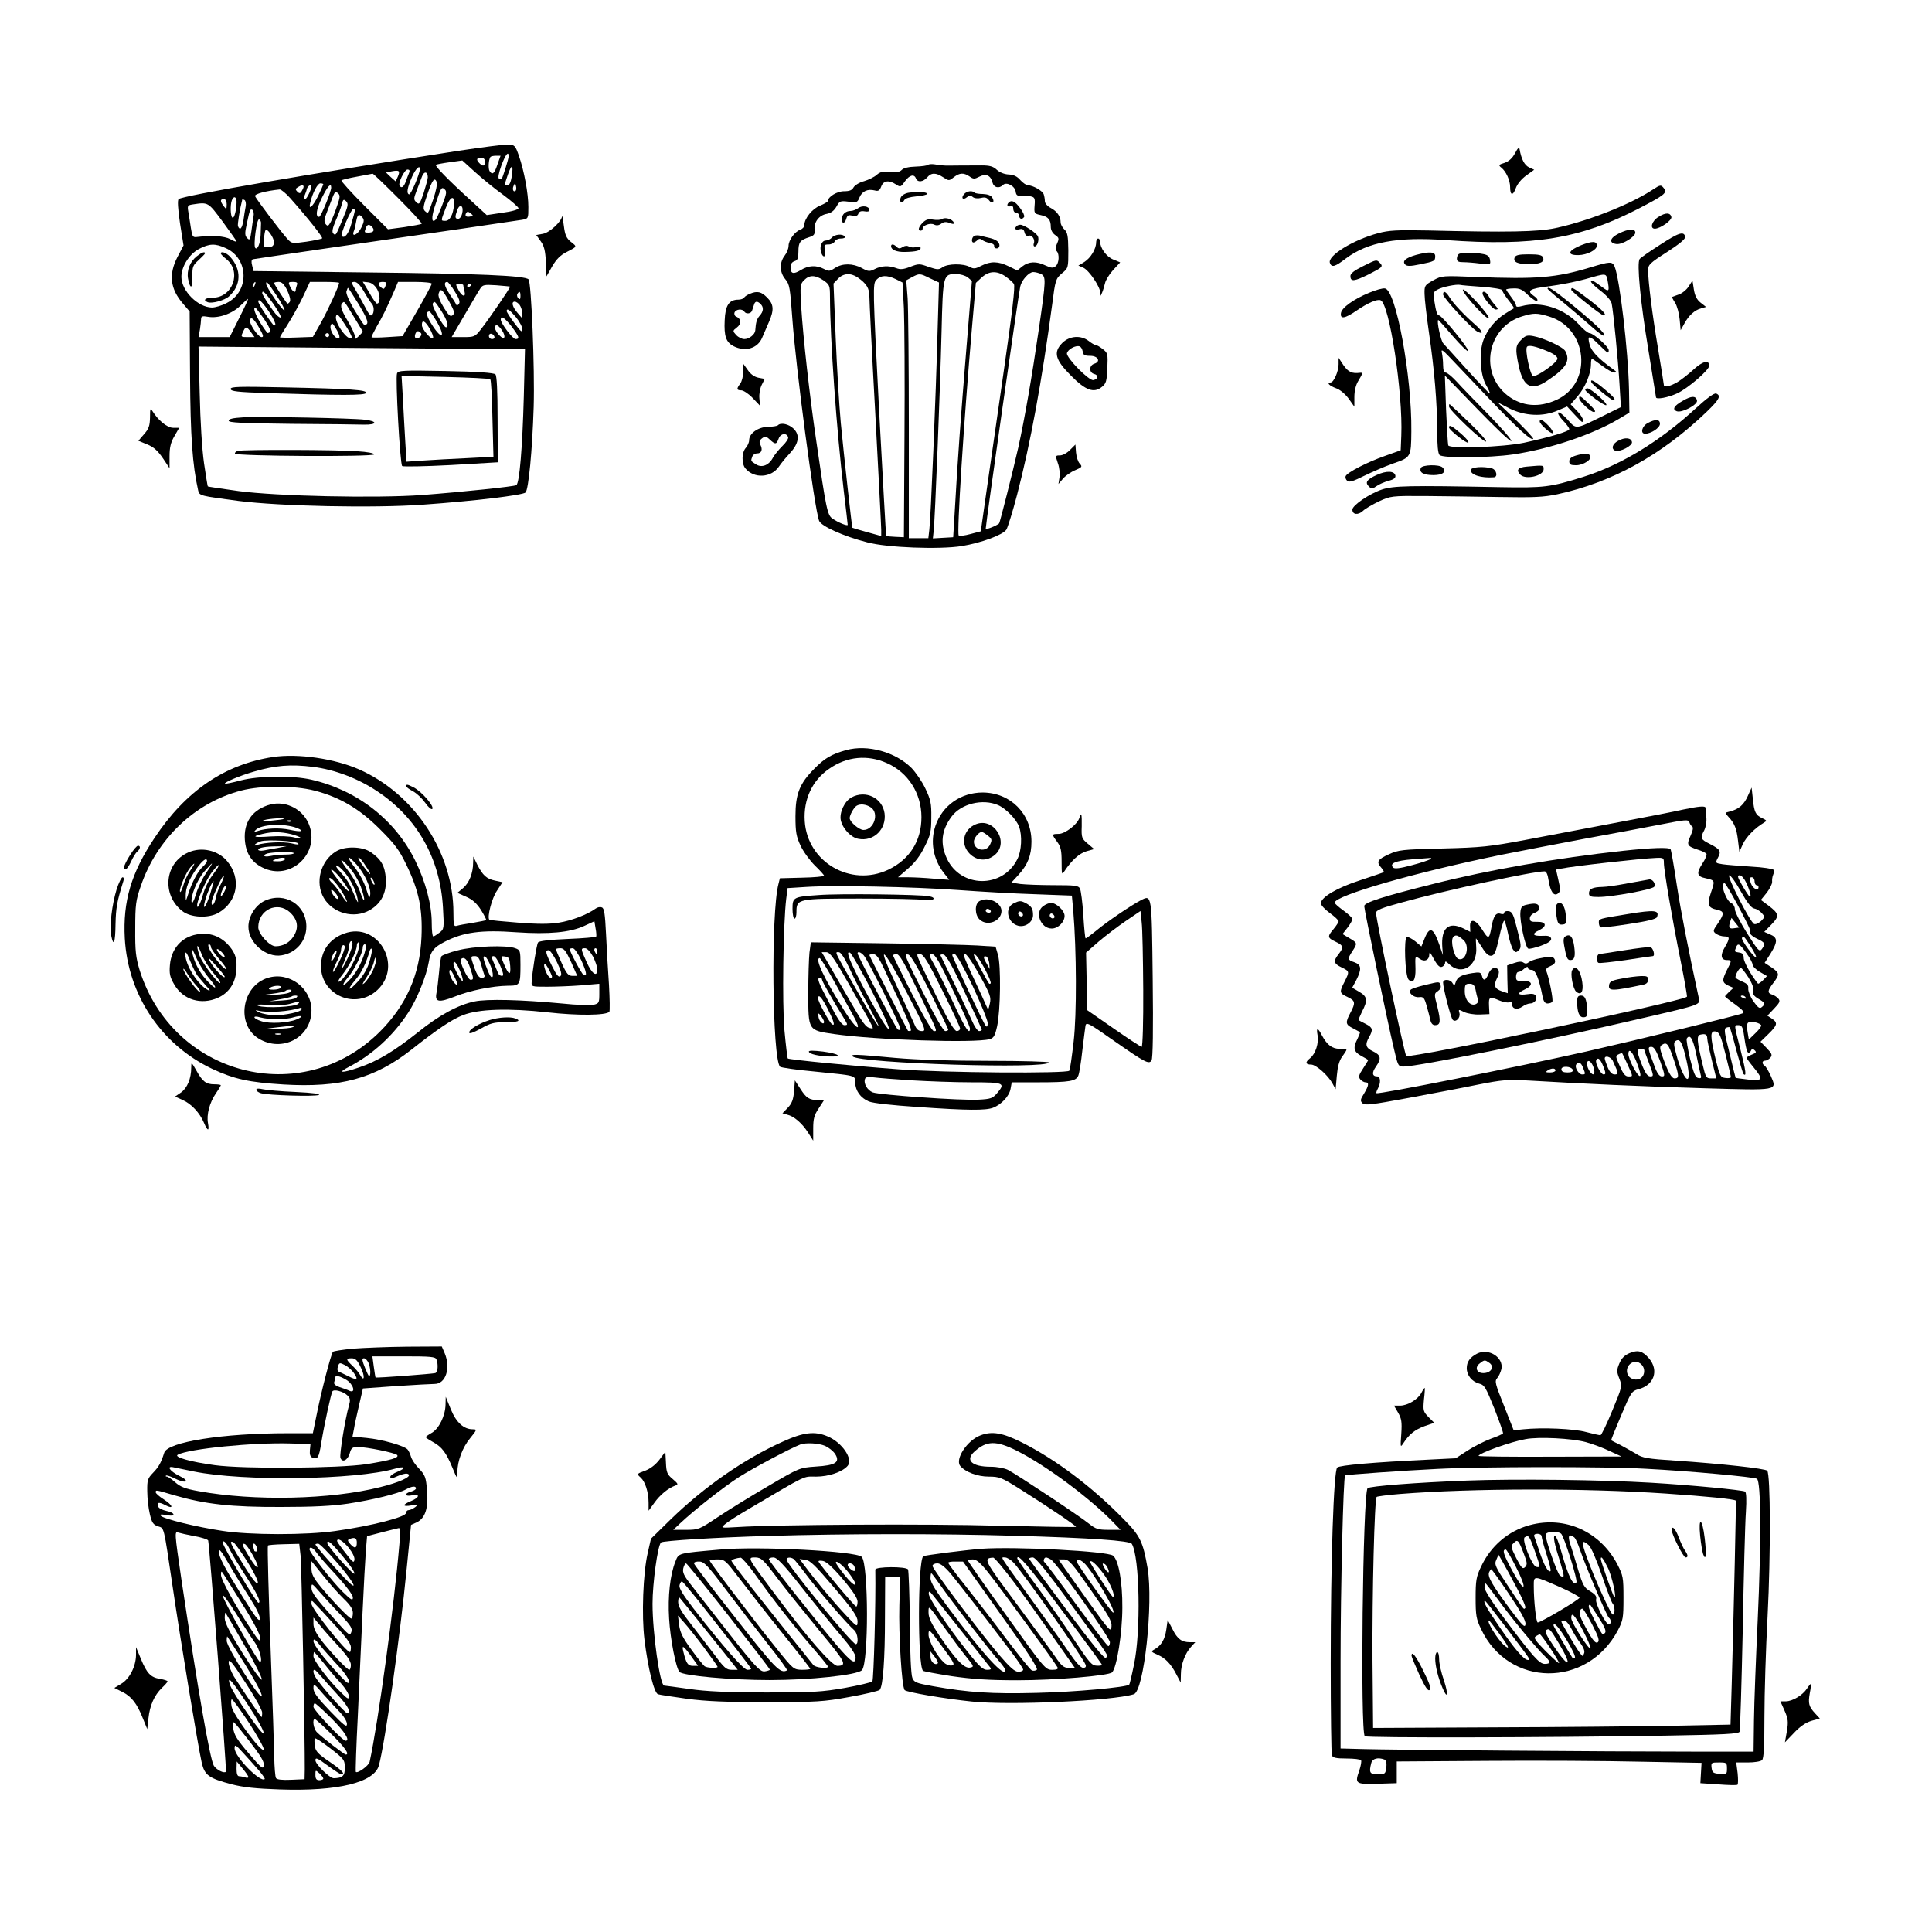 <?xml version="1.0" standalone="no"?>
<!DOCTYPE svg PUBLIC "-//W3C//DTD SVG 20010904//EN"
 "http://www.w3.org/TR/2001/REC-SVG-20010904/DTD/svg10.dtd">
<svg version="1.0" xmlns="http://www.w3.org/2000/svg"
 width="980pt" height="980pt" viewBox="0 0 980 980"
 preserveAspectRatio="xMidYMid meet">

<g transform="translate(0,980) scale(0.1,-0.1)"
fill="#000000" stroke="none">
<path d="M2325 9035 c-749 -116 -1402 -228 -1419 -245 -6 -6 -4 -46 7 -122
l18 -113 -31 -59 c-45 -88 -37 -161 28 -236 l34 -40 2 -328 c2 -304 12 -450
41 -579 6 -28 9 -28 205 -54 212 -27 684 -37 934 -19 256 18 508 48 522 62 15
17 34 211 41 433 6 195 -12 634 -26 648 -19 19 -255 29 -815 35 l-580 7 -7 28
c-5 19 -4 29 4 32 7 1 158 24 337 50 684 99 996 145 1028 150 32 6 32 6 32 65
0 68 -21 182 -48 260 -18 51 -21 55 -53 57 -19 1 -133 -14 -254 -32z m255 -28
c0 -13 -30 -108 -36 -116 -1 -1 -7 0 -13 3 -6 4 -1 29 12 66 21 56 37 77 37
47z m-57 -42 c-15 -46 -26 -55 -40 -32 -7 12 -5 55 4 70 2 4 15 7 28 7 l24 0
-16 -45z m-63 15 c0 -23 -10 -26 -28 -8 -18 18 -15 28 8 28 13 0 20 -7 20 -20z
m92 -168 c42 -31 77 -62 78 -68 0 -7 -34 -17 -81 -23 l-80 -12 -87 80 c-108
98 -177 169 -171 175 2 2 33 8 69 13 l65 9 65 -59 c35 -32 99 -84 142 -115z
m44 93 c-5 -29 -12 -45 -22 -45 -17 0 -17 -3 2 54 20 57 29 53 20 -9z m-466
38 c0 -23 -46 -132 -55 -129 -14 5 -9 34 15 89 18 41 40 62 40 40z m-112 -39
l-11 -24 -25 22 -24 23 29 6 c38 7 44 3 31 -27z m57 19 c-4 -10 -12 -30 -17
-45 -10 -27 -22 -35 -31 -20 -9 13 25 82 40 82 10 0 13 -5 8 -17z m95 -22 c0
-9 -10 -45 -21 -80 -19 -56 -23 -61 -37 -47 -14 13 -14 19 1 58 9 24 21 56 27
71 10 30 30 28 30 -2z m-150 -106 c68 -68 122 -127 119 -130 -3 -3 -43 -10
-88 -17 l-83 -11 -121 121 c-67 67 -118 124 -115 127 3 3 39 12 79 19 41 8 76
14 79 15 3 1 61 -55 130 -124z m196 80 c3 -8 -5 -45 -17 -82 -29 -83 -26 -78
-43 -64 -11 10 -10 23 12 86 25 74 37 89 48 60z m-576 -10 c0 -2 -12 -29 -27
-60 -28 -56 -50 -74 -39 -32 12 50 37 97 51 97 8 0 15 -2 15 -5z m976 -32
c-11 -11 -19 6 -11 24 8 17 8 17 12 0 3 -10 2 -21 -1 -24z m-1076 20 c0 -5 -5
-15 -10 -23 -7 -12 -12 -12 -22 -2 -10 10 -10 15 2 22 18 12 30 13 30 3z m40
3 c0 -16 -24 -66 -32 -66 -6 0 -7 8 -3 18 4 9 10 25 12 35 4 14 23 25 23 13z
m100 -8 c0 -20 -52 -148 -61 -148 -20 0 -15 37 13 95 30 61 48 81 48 53z m564
-86 c-14 -37 -29 -71 -34 -76 -20 -20 -23 7 -6 62 33 102 35 106 51 92 12 -10
11 -21 -11 -78z m-772 33 c93 -105 167 -199 162 -204 -3 -3 -39 -11 -80 -17
-73 -10 -74 -10 -97 15 -33 37 -158 201 -163 216 -5 11 56 27 125 34 7 0 31
-19 53 -44z m238 -39 c-10 -30 -24 -66 -32 -81 -12 -22 -16 -24 -26 -12 -10
12 -8 26 9 68 11 30 25 65 30 78 8 18 12 21 23 11 12 -10 12 -19 -4 -64z
m-510 20 c0 -40 -12 -86 -21 -80 -10 6 -12 64 -3 88 9 24 24 19 24 -8z m1103
-14 c-4 -50 -21 -82 -43 -82 -25 0 -25 -3 1 65 22 59 46 69 42 17z m-1153 1
c-1 -27 -1 -27 -15 -9 -19 25 -19 36 0 36 10 0 15 -10 15 -27z m96 -11 c-3
-15 -8 -46 -11 -69 -7 -42 -18 -55 -28 -30 -3 9 10 89 22 135 1 2 6 0 12 -3 5
-4 8 -19 5 -33z m493 -62 c-36 -87 -36 -87 -49 -74 -7 7 -3 28 13 65 13 30 27
67 31 83 6 25 9 27 22 15 12 -13 10 -24 -17 -89z m-609 -15 c38 -52 70 -97 70
-100 0 -3 -15 2 -32 12 -31 16 -93 20 -168 11 -22 -3 -25 1 -32 47 -4 28 -10
64 -13 82 -5 29 -3 32 22 36 80 12 78 13 153 -88z m1214 41 c-3 -14 -12 -26
-20 -26 -17 0 -17 10 -4 46 14 35 34 18 24 -20z m-1058 -14 c-2 -15 -8 -49
-11 -76 -6 -42 -8 -47 -21 -34 -12 12 -13 24 -3 69 16 77 18 81 30 74 5 -4 8
-19 5 -33z m514 31 c0 -4 -7 -33 -17 -66 -15 -54 -35 -79 -50 -64 -7 8 47 137
59 137 4 0 8 -3 8 -7z m586 -31 c-22 -5 -30 3 -21 18 5 8 11 7 22 -2 15 -12
14 -13 -1 -16z m-547 -6 c9 -11 8 -22 -6 -50 -17 -36 -52 -53 -38 -18 4 9 9
32 12 50 6 35 14 40 32 18z m-515 -29 c0 -9 -1 -36 -2 -59 -2 -44 -16 -77 -27
-66 -11 11 7 149 19 145 6 -2 11 -11 10 -20z m565 -20 c13 -16 5 -27 -21 -27
-20 0 -21 1 -12 24 7 20 18 20 33 3z m-499 -76 c0 -12 -7 -22 -15 -22 -8 -1
-21 -2 -27 -3 -9 -1 -12 12 -9 39 1 22 5 44 8 48 7 12 43 -39 43 -62z m-244
-30 c117 -53 120 -220 4 -278 -24 -13 -58 -23 -75 -23 -71 1 -154 84 -155 155
0 53 40 116 89 142 53 28 83 29 137 4z m147 -186 c-3 -9 -8 -14 -10 -11 -3 3
-2 9 2 15 9 16 15 13 8 -4z m110 -54 c25 -38 43 -72 40 -75 -7 -7 -93 117 -93
134 0 18 6 11 53 -59z m54 26 c13 -28 18 -49 13 -58 -5 -7 -11 -11 -13 -9 -13
16 -67 100 -67 104 0 3 10 6 23 6 17 0 28 -11 44 -43z m49 27 c-3 -9 -6 -20
-6 -25 0 -18 -17 -8 -28 16 -11 23 -10 25 14 25 20 0 25 -4 20 -16z m214 11
c0 -15 -57 -139 -92 -202 l-41 -72 -83 -3 c-46 -2 -84 -1 -84 1 0 3 18 32 39
65 22 34 56 96 77 139 l36 77 74 0 c41 0 74 -2 74 -5z m125 -42 c15 -27 34
-56 42 -65 14 -16 10 -58 -6 -58 -4 0 -15 15 -24 33 -9 17 -30 56 -47 85 -29
48 -30 52 -12 52 13 0 29 -16 47 -47z m68 10 c17 -30 16 -73 -1 -73 -4 0 -22
25 -39 56 l-33 55 27 -3 c18 -2 33 -14 46 -35z m47 33 c0 -2 -3 -12 -6 -20 -5
-13 -9 -14 -20 -5 -20 16 -17 29 6 29 11 0 20 -2 20 -4z m230 -5 c0 -5 -33
-67 -74 -138 l-74 -128 -77 -5 c-42 -3 -78 -3 -80 -1 -2 2 10 26 26 55 29 49
47 85 89 181 l19 45 86 0 c47 0 85 -4 85 -9z m117 -40 c22 -34 28 -53 21 -62
-5 -8 -11 -10 -14 -4 -2 6 -17 30 -34 54 -27 41 -30 61 -11 61 4 0 22 -22 38
-49z m43 32 c0 -5 3 -18 6 -30 9 -34 -13 -28 -31 7 -15 29 -15 30 5 30 11 0
20 -3 20 -7z m40 3 c0 -3 -4 -8 -10 -11 -5 -3 -10 -1 -10 4 0 6 5 11 10 11 6
0 10 -2 10 -4z m197 -10 c4 -3 -110 -169 -148 -217 -29 -37 -33 -39 -89 -39
l-59 0 66 113 c36 61 71 122 79 133 12 19 19 21 81 17 37 -3 69 -6 70 -7z
m-766 -92 c37 -62 48 -89 40 -97 -13 -13 -9 -17 -64 72 -26 44 -42 81 -40 92
3 11 7 19 8 19 2 0 27 -39 56 -86z m457 17 c27 -49 30 -60 18 -70 -11 -9 -20
-2 -45 39 -20 33 -30 59 -26 71 10 30 18 23 53 -40z m-891 -13 c41 -60 49 -84
19 -59 -16 14 -76 104 -76 114 0 19 19 0 57 -55z m1253 40 c0 -16 -3 -19 -11
-11 -6 6 -8 16 -5 22 11 17 16 13 16 -11z m-1427 -112 l-48 -96 -79 0 -79 0 7
38 c3 20 6 45 6 54 0 14 7 16 35 11 53 -9 122 15 164 56 20 20 37 35 39 35 2
-1 -18 -45 -45 -98z m158 23 c17 -27 29 -53 25 -56 -7 -8 -4 -11 -50 54 -20
29 -36 58 -36 64 0 19 26 -8 61 -62z m424 -16 l46 -76 -20 -21 c-20 -19 -21
-19 -21 -2 0 10 -16 44 -35 76 -34 57 -42 80 -28 93 10 10 8 12 58 -70z m444
29 c30 -47 40 -82 23 -82 -12 0 -74 109 -67 120 9 15 10 14 44 -38z m397 31
c7 -10 13 -29 13 -43 l0 -25 -24 28 c-26 30 -33 57 -14 57 7 0 18 -8 25 -17z
m-1296 -72 c25 -37 36 -62 29 -66 -6 -4 -12 -5 -13 -4 -47 61 -79 129 -61 129
2 0 22 -27 45 -59z m1278 9 c17 -21 32 -49 32 -61 0 -18 -8 -12 -40 31 -22 29
-40 57 -40 62 0 17 16 6 48 -32z m-401 -24 c43 -75 26 -92 -21 -21 -33 50 -39
75 -18 75 4 0 22 -24 39 -54z m-433 -78 c-16 -26 -91 79 -79 110 5 13 15 2 44
-43 22 -33 37 -63 35 -67z m-466 43 c18 -32 20 -41 9 -41 -18 0 -65 70 -59 88
6 18 23 2 50 -47z m1277 13 c38 -51 43 -64 20 -64 -14 0 -75 80 -75 99 0 23
20 9 55 -35z m-416 -10 c12 -20 20 -42 18 -48 -5 -16 -57 43 -57 65 0 30 16
22 39 -17z m-470 -9 c19 -33 17 -51 -5 -37 -16 11 -32 45 -27 60 7 17 9 16 32
-23z m837 0 c23 -35 13 -54 -14 -25 -23 25 -29 50 -12 50 5 0 17 -11 26 -25z
m-1273 -10 l18 -25 -35 0 c-34 0 -35 1 -24 25 14 31 18 31 41 0z m863 -6 c7
-12 -15 -31 -28 -23 -9 6 1 34 12 34 5 0 12 -5 16 -11z m-466 -9 c0 -5 -4 -10
-10 -10 -5 0 -10 5 -10 10 0 6 5 10 10 10 6 0 10 -4 10 -10z m838 -8 c2 -7 -3
-12 -12 -12 -9 0 -16 7 -16 16 0 17 22 14 28 -4z m-14 -62 l169 0 -6 -242 c-7
-260 -22 -439 -38 -449 -13 -7 -269 -34 -479 -50 -232 -17 -733 -6 -929 20
-85 12 -156 22 -157 24 -1 1 -10 54 -19 117 -10 69 -19 212 -22 354 l-6 238
659 -6 c363 -3 735 -6 828 -6z"/>
<path d="M998 8500 c-34 -27 -52 -72 -44 -114 11 -57 24 -50 22 10 -1 51 2 58
32 85 17 16 32 31 32 34 0 11 -18 4 -42 -15z"/>
<path d="M1120 8514 c0 -3 13 -17 30 -30 77 -65 29 -194 -71 -194 -38 0 -52
-13 -25 -23 21 -8 85 9 108 30 62 56 64 136 5 201 -19 20 -47 30 -47 16z"/>
<path d="M2014 7906 c-9 -22 15 -459 26 -470 5 -4 113 -2 247 5 l238 14 -1
218 c0 149 -4 221 -11 228 -8 8 -92 14 -252 17 -217 4 -241 3 -247 -12z m473
-30 c4 -3 9 -93 11 -200 l5 -193 -134 -7 c-74 -3 -173 -9 -220 -12 l-87 -6 -6
98 c-3 55 -9 153 -12 218 l-7 119 222 -5 c122 -3 225 -8 228 -12z"/>
<path d="M1170 7827 c0 -12 34 -16 188 -21 375 -12 495 -12 499 1 5 15 -79 21
-414 28 -233 5 -273 4 -273 -8z"/>
<path d="M1233 7683 c-51 -3 -73 -8 -73 -17 0 -10 65 -13 318 -16 174 -1 341
-3 369 -4 67 -1 70 17 4 25 -64 8 -525 17 -618 12z"/>
<path d="M1207 7513 c-10 -3 -17 -9 -15 -14 4 -13 702 -17 706 -4 1 6 -35 13
-85 16 -101 8 -579 9 -606 2z"/>
<path d="M7685 9023 c-14 -26 -31 -41 -53 -49 -30 -9 -32 -12 -17 -24 25 -20
45 -65 45 -99 0 -43 14 -46 29 -5 7 20 29 47 53 64 l40 29 -26 12 c-23 11 -39
41 -48 92 -2 12 -9 7 -23 -20z"/>
<path d="M4708 8964 c-4 -4 -32 -8 -63 -9 -35 -1 -62 -7 -71 -17 -11 -11 -28
-14 -60 -10 -35 4 -50 0 -67 -15 -12 -11 -41 -25 -64 -32 -24 -6 -47 -21 -53
-31 -8 -15 -21 -20 -48 -20 -36 0 -82 -28 -82 -49 0 -4 -18 -15 -40 -24 -39
-15 -80 -65 -80 -99 0 -9 -9 -19 -20 -23 -28 -9 -60 -53 -60 -82 0 -14 -9 -36
-20 -50 -27 -35 -26 -85 4 -120 21 -25 24 -44 35 -198 18 -252 112 -965 136
-1027 11 -27 123 -78 244 -109 99 -27 367 -37 479 -19 99 16 210 57 227 84 7
12 32 91 54 176 68 260 126 578 178 965 16 125 18 131 49 158 33 27 33 28 33
117 -1 74 -4 91 -20 106 -10 9 -19 26 -19 36 0 30 -18 56 -50 73 -17 9 -30 24
-30 34 0 11 -3 27 -6 36 -7 18 -55 45 -79 45 -9 0 -26 12 -39 26 -16 19 -34
28 -60 29 -22 1 -46 11 -60 24 -18 17 -36 22 -77 22 -104 0 -139 -1 -166 -1
-16 -1 -44 2 -63 5 -19 4 -38 3 -42 -1z m76 -63 c29 -19 30 -19 54 0 30 23 50
24 80 4 19 -14 25 -14 50 -1 33 17 57 7 66 -29 7 -27 34 -33 54 -13 17 17 60
-5 64 -34 2 -18 9 -23 28 -21 14 1 35 0 48 -3 20 -4 23 -10 20 -46 -3 -40 -2
-42 31 -49 38 -8 51 -23 51 -60 0 -16 9 -32 22 -41 20 -14 21 -18 10 -43 -9
-20 -10 -31 -2 -39 15 -15 12 -62 -5 -76 -13 -11 -22 -10 -51 3 -47 23 -86 21
-118 -4 l-26 -21 -43 21 c-53 26 -92 27 -139 3 -31 -16 -39 -17 -59 -6 -33 18
-110 17 -137 -1 -20 -14 -26 -14 -71 1 -46 17 -51 17 -93 1 -35 -14 -52 -15
-72 -7 -38 14 -76 12 -109 -5 -26 -13 -32 -13 -65 5 -46 25 -99 25 -136 1 -27
-18 -32 -18 -57 -5 -39 20 -78 18 -117 -6 -38 -23 -52 -19 -52 15 0 15 7 26
20 30 16 5 20 15 20 49 0 47 8 58 55 73 25 8 29 15 27 37 -4 39 22 74 61 81
22 4 38 16 50 37 16 29 20 30 61 25 41 -6 45 -5 56 22 13 31 41 44 77 35 18
-5 25 -1 33 20 11 30 39 34 74 11 23 -15 25 -15 46 15 23 32 47 39 56 15 8
-21 36 -19 57 5 21 25 44 25 81 1z m316 -503 c18 -13 38 -30 43 -39 7 -12 -8
-140 -52 -445 -34 -236 -74 -514 -89 -619 l-27 -190 -53 -14 c-29 -8 -55 -11
-59 -7 -10 10 25 568 67 1051 l20 230 30 28 c37 33 76 35 120 5z m181 12 c25
-14 25 -28 -11 -276 -36 -248 -71 -450 -105 -605 -26 -115 -93 -380 -97 -384
-15 -13 -68 -33 -68 -27 0 23 166 1188 175 1228 7 33 44 74 66 74 11 0 29 -5
40 -10z m-931 -17 c45 -31 60 -55 60 -97 0 -23 13 -291 30 -596 16 -305 30
-569 30 -587 l0 -32 -72 20 c-40 11 -73 21 -74 22 -3 3 -43 365 -59 531 -8 87
-20 282 -26 433 l-11 275 23 24 c26 28 64 31 99 7z m368 -5 l45 -21 -7 -241
c-9 -339 -35 -963 -42 -1013 l-5 -43 -50 0 -49 0 0 563 c0 310 -3 605 -6 654
l-7 91 29 16 c38 20 40 20 92 -6z m191 5 l21 -18 -29 -355 c-27 -330 -43 -544
-59 -830 l-7 -115 -52 -3 -51 -3 4 38 c7 60 33 723 40 1008 7 291 8 295 74
295 21 0 47 -8 59 -17z m-732 -15 c31 -22 33 -26 33 -83 1 -221 33 -672 70
-985 11 -91 20 -168 20 -172 0 -8 -48 11 -78 32 -25 17 -32 51 -81 390 -35
238 -67 527 -77 686 -6 105 -5 113 15 133 27 27 56 27 98 -1z m367 6 l34 -17
7 -131 c3 -72 5 -363 3 -646 l-3 -515 -44 2 c-24 1 -45 3 -46 5 -1 2 -17 290
-36 640 -32 620 -32 638 -14 658 22 24 53 26 99 4z"/>
<path d="M4613 8823 c-19 -2 -37 -12 -43 -23 -12 -23 5 -38 17 -15 5 9 28 16
61 19 29 2 53 8 55 12 2 10 -42 13 -90 7z"/>
<path d="M4890 8815 c-17 -20 -5 -32 15 -15 11 9 18 10 29 1 8 -7 25 -9 42 -5
20 5 30 2 40 -11 17 -23 32 -11 17 13 -6 11 -24 17 -47 18 -19 0 -39 3 -43 7
-11 12 -40 8 -53 -8z"/>
<path d="M5117 8773 c-13 -12 -7 -25 8 -19 10 4 15 -1 15 -14 0 -11 7 -20 15
-20 8 0 15 -7 15 -15 0 -17 16 -20 25 -5 3 5 -6 26 -21 45 -25 34 -43 42 -57
28z"/>
<path d="M4353 8744 c-10 -7 -27 -14 -38 -14 -26 0 -45 -18 -45 -42 0 -25 16
-23 23 3 5 17 11 20 30 15 18 -4 27 -1 31 10 4 11 14 15 31 12 16 -3 25 -1 25
7 0 19 -37 25 -57 9z"/>
<path d="M4779 8689 c-8 -5 -28 -6 -46 -3 -23 4 -36 1 -52 -15 -22 -22 -27
-41 -11 -41 6 0 10 4 10 10 0 17 39 31 58 21 12 -6 23 -5 36 4 13 10 25 11 43
4 18 -7 24 -6 21 2 -6 17 -43 29 -59 18z"/>
<path d="M5157 8653 c-14 -13 -7 -21 14 -16 15 4 22 0 26 -16 3 -13 11 -20 19
-17 17 7 36 -18 28 -38 -3 -9 -1 -16 4 -16 14 0 24 33 17 51 -7 17 -71 59 -89
59 -7 0 -16 -3 -19 -7z"/>
<path d="M4220 8595 c-7 -8 -21 -15 -31 -15 -21 0 -33 -31 -24 -60 10 -32 27
-24 20 10 -6 27 -4 30 18 30 14 0 27 7 31 15 3 8 17 15 31 15 15 0 24 4 20 10
-9 15 -51 12 -65 -5z"/>
<path d="M4943 8604 c-14 -6 -18 -34 -5 -34 4 0 13 5 20 12 8 8 15 8 24 1 7
-6 24 -13 38 -15 14 -2 24 -9 23 -16 -2 -6 4 -12 12 -12 18 0 20 24 3 37 -7 6
-24 13 -38 16 -14 3 -34 8 -45 11 -11 3 -26 3 -32 0z"/>
<path d="M4520 8551 c0 -18 28 -30 70 -29 57 1 80 7 80 20 0 6 -10 8 -23 5
-12 -4 -28 -2 -36 2 -9 6 -21 5 -32 -2 -14 -9 -21 -9 -31 1 -14 14 -28 16 -28
3z"/>
<path d="M8385 8839 c-115 -76 -328 -160 -495 -196 -90 -19 -237 -22 -645 -12
-160 3 -200 1 -255 -14 -127 -34 -258 -115 -244 -151 9 -24 25 -20 81 23 111
83 261 111 510 93 443 -32 679 7 975 160 131 68 147 80 128 103 -15 19 -18 18
-55 -6z"/>
<path d="M8413 8700 c-34 -20 -46 -60 -19 -60 27 0 87 42 84 59 -5 23 -29 24
-65 1z"/>
<path d="M2851 8703 c-3 -27 -63 -83 -97 -89 l-34 -6 23 -32 c17 -23 23 -48
26 -104 l3 -74 29 51 c21 36 42 57 72 72 56 29 55 27 23 52 -23 19 -30 34 -36
82 -4 33 -8 55 -9 48z"/>
<path d="M8212 8616 c-47 -23 -53 -49 -12 -54 30 -3 95 37 95 58 0 22 -34 20
-83 -4z"/>
<path d="M8420 8558 c-52 -33 -99 -66 -103 -72 -15 -20 4 -219 44 -459 21
-130 39 -240 39 -242 0 -13 61 -2 108 20 54 25 162 118 162 140 0 31 -33 23
-78 -18 -26 -24 -63 -53 -83 -65 -35 -21 -69 -29 -69 -16 0 3 -13 85 -29 182
-30 177 -51 344 -51 402 0 27 9 36 95 91 65 42 95 67 93 78 -6 30 -33 21 -128
-41z"/>
<path d="M5560 8570 c0 -33 -28 -79 -60 -99 l-30 -18 25 -11 c29 -13 85 -96
86 -126 0 -21 0 -21 9 -1 5 11 11 32 15 48 3 15 21 45 41 67 l36 39 -36 15
c-34 14 -66 58 -66 91 0 8 -4 15 -10 15 -5 0 -10 -9 -10 -20z"/>
<path d="M8020 8556 c-67 -27 -74 -51 -13 -50 44 1 93 26 93 48 0 24 -24 24
-80 2z"/>
<path d="M7183 8507 c-53 -15 -72 -32 -55 -49 9 -9 26 -9 74 1 75 15 78 17 78
42 0 22 -29 24 -97 6z"/>
<path d="M7403 8513 c-7 -2 -13 -13 -13 -24 0 -15 7 -19 33 -19 17 0 56 -3 85
-7 52 -6 54 -5 50 18 -2 17 -11 26 -33 30 -37 8 -105 9 -122 2z"/>
<path d="M7683 8494 c-9 -23 15 -34 72 -34 57 0 81 11 72 34 -5 12 -21 16 -72
16 -51 0 -67 -4 -72 -16z"/>
<path d="M6912 8449 c-42 -21 -62 -36 -62 -49 0 -30 19 -28 92 8 71 36 76 40
56 60 -16 16 -16 16 -86 -19z"/>
<path d="M8065 8443 c-173 -52 -273 -60 -575 -48 -173 7 -176 7 -220 -17 -43
-24 -45 -27 -44 -69 0 -24 10 -111 22 -194 28 -191 42 -360 42 -500 0 -73 4
-115 12 -123 17 -17 248 -15 374 3 188 28 404 101 539 182 l50 30 -2 119 c-4
193 -47 559 -73 622 -12 27 -23 26 -125 -5z m89 -64 c11 -58 8 -62 -26 -36
-46 34 -58 40 -58 29 0 -6 22 -27 50 -48 29 -22 51 -48 55 -63 9 -44 33 -290
40 -411 l7 -115 -93 -46 c-139 -68 -133 -68 -178 -17 -22 24 -43 40 -47 35 -4
-4 7 -22 24 -40 18 -18 32 -38 32 -44 0 -11 -96 -40 -230 -69 -106 -22 -378
-32 -384 -13 -2 8 -7 91 -11 184 l-6 170 165 -170 c90 -93 167 -167 172 -162
4 4 -46 62 -112 130 -66 67 -140 143 -164 170 -24 26 -49 47 -57 47 -8 0 -13
13 -13 38 0 20 -3 48 -6 62 -5 21 2 17 42 -25 26 -27 114 -120 195 -205 148
-155 216 -217 226 -206 3 3 -37 46 -88 96 l-94 90 62 -32 c78 -39 171 -43 245
-10 l47 20 36 -39 c19 -21 37 -39 40 -39 14 0 1 28 -26 56 l-32 33 36 42 c38
44 67 114 67 161 0 15 2 28 5 28 3 0 25 -16 51 -35 25 -19 53 -35 62 -35 14 1
14 3 -3 15 -79 57 -113 93 -122 128 -13 48 -1 48 49 -3 45 -44 48 -46 48 -26
0 17 -78 86 -97 86 -8 0 -33 20 -55 45 -74 81 -194 119 -290 92 -18 -5 -28 -4
-28 3 0 6 -11 26 -25 44 -14 18 -25 35 -25 37 0 3 17 6 38 6 30 1 44 -5 74
-35 21 -19 41 -32 45 -28 5 5 -2 15 -14 23 -42 28 -27 39 75 51 54 7 137 23
183 36 108 31 105 31 113 -5z m-636 -34 c56 -4 102 -12 102 -17 0 -6 14 -28
31 -50 17 -21 30 -40 28 -42 -2 -1 -21 -12 -41 -25 -50 -30 -92 -80 -113 -135
-24 -63 -17 -179 14 -231 12 -21 20 -39 18 -41 -2 -2 -52 51 -113 118 -60 66
-116 128 -123 136 -12 12 -34 111 -26 119 1 2 35 -36 75 -83 41 -47 76 -81 78
-75 4 12 -134 181 -148 181 -10 0 -16 19 -25 77 -6 37 -4 43 17 54 24 14 96
28 114 24 6 -2 57 -6 112 -10z m338 -150 c199 -59 225 -338 40 -423 -89 -41
-176 -34 -248 21 -147 114 -105 347 72 402 59 18 76 18 136 0z"/>
<path d="M7850 8335 c0 -2 39 -37 88 -76 48 -40 112 -95 142 -122 30 -27 56
-45 58 -39 4 12 -53 66 -178 168 -82 66 -110 84 -110 69z"/>
<path d="M7970 8330 c0 -9 153 -130 164 -130 21 0 -5 27 -73 80 -82 62 -91 67
-91 50z"/>
<path d="M8072 7861 c4 -12 101 -91 111 -91 17 0 2 18 -48 59 -48 40 -70 51
-63 32z"/>
<path d="M8041 7823 c1 -13 100 -85 107 -78 8 8 -78 84 -95 85 -7 0 -13 -3
-12 -7z"/>
<path d="M8010 7781 c0 -16 58 -71 75 -71 12 0 6 11 -24 40 -42 41 -51 46 -51
31z"/>
<path d="M7350 7738 c0 -17 169 -178 187 -178 9 0 -29 43 -83 95 -54 52 -100
95 -101 95 -2 0 -3 -5 -3 -12z"/>
<path d="M7810 7662 c0 -14 59 -66 67 -59 3 4 -6 21 -22 37 -28 30 -45 38 -45
22z"/>
<path d="M7350 7632 c0 -13 91 -85 98 -77 4 4 -13 25 -38 46 -44 38 -60 47
-60 31z"/>
<path d="M7420 8330 c0 -21 125 -157 132 -144 3 5 -25 43 -63 84 -38 41 -69
68 -69 60z"/>
<path d="M7320 8306 c0 -16 143 -171 172 -187 35 -19 31 -1 -8 33 -56 49 -113
109 -132 141 -18 29 -32 35 -32 13z"/>
<path d="M7520 8312 c0 -18 52 -82 67 -82 14 0 13 3 -4 23 -11 12 -26 32 -32
45 -11 21 -31 30 -31 14z"/>
<path d="M7716 8076 c-29 -28 -31 -45 -12 -134 23 -105 64 -127 143 -74 97 64
120 101 93 151 -11 21 -108 66 -162 76 -31 6 -41 3 -62 -19z m137 -59 c29 -12
47 -26 47 -36 0 -20 -106 -95 -124 -88 -15 6 -41 131 -31 147 7 12 44 4 108
-23z"/>
<path d="M8565 8346 c-11 -17 -34 -35 -50 -40 -17 -6 -31 -11 -33 -12 -2 -1 5
-15 15 -30 10 -16 20 -53 23 -84 l5 -55 19 34 c22 41 52 68 85 77 l25 7 -28
22 c-19 15 -29 35 -34 67 l-7 45 -20 -31z"/>
<path d="M6945 8315 c-80 -33 -139 -76 -143 -103 -5 -32 20 -28 77 11 58 40
106 61 124 54 45 -17 114 -472 105 -687 l-3 -74 -78 -28 c-92 -32 -194 -85
-201 -103 -3 -8 1 -18 8 -24 10 -9 31 -2 85 25 39 19 105 48 148 63 90 31 91
32 92 163 3 280 -78 718 -134 725 -11 2 -47 -8 -80 -22z"/>
<path d="M3804 8310 c-12 -5 -25 -13 -29 -19 -3 -6 -17 -11 -29 -11 -48 0 -67
-29 -70 -105 -4 -81 7 -111 45 -131 59 -30 122 -12 145 43 9 21 25 57 35 81
26 60 24 89 -10 123 -30 30 -50 34 -87 19z m54 -52 c17 -17 15 -38 -5 -60 -14
-16 -19 -32 -22 -75 -2 -20 -31 -43 -55 -43 -13 0 -31 9 -42 21 -18 20 -18 21
4 38 24 18 22 45 -4 55 -7 3 -11 12 -8 21 7 17 39 20 49 5 9 -15 35 -12 40 5
3 8 7 22 10 30 5 18 17 19 33 3z"/>
<path d="M5388 8060 c-46 -47 -36 -85 45 -166 74 -75 116 -90 157 -56 21 17
24 29 27 95 3 71 2 77 -23 96 -15 12 -31 21 -36 21 -6 0 -21 9 -35 20 -40 31
-98 27 -135 -10z m104 -43 c2 -18 10 -22 38 -22 40 0 55 -29 21 -40 -27 -8
-28 -45 -1 -52 24 -6 21 -26 -4 -31 -22 -5 -138 114 -134 136 4 20 45 42 64
35 7 -2 14 -14 16 -26z"/>
<path d="M6790 7952 c0 -36 -25 -92 -40 -92 -23 0 -7 -17 26 -29 21 -7 47 -29
65 -53 l29 -41 0 49 c0 31 7 61 20 82 23 38 24 43 8 41 -40 -5 -59 4 -83 38
l-25 38 0 -33z"/>
<path d="M3770 7914 c0 -22 -7 -49 -15 -60 -20 -26 -19 -34 5 -34 11 0 37 -17
58 -39 l37 -39 -3 38 c-2 21 3 50 12 68 l15 30 -32 6 c-20 4 -40 18 -54 39
l-23 32 0 -41z"/>
<path d="M8602 7729 c-180 -166 -378 -287 -568 -347 -172 -54 -201 -57 -429
-53 -461 9 -536 7 -595 -12 -63 -21 -150 -80 -150 -102 0 -26 29 -29 53 -7 12
12 49 33 82 49 59 27 64 28 230 27 94 -1 265 -3 380 -5 176 -3 224 -1 295 14
277 60 528 198 758 419 63 61 74 81 47 92 -10 3 -46 -23 -103 -75z"/>
<path d="M8536 7767 c-45 -25 -55 -44 -31 -53 26 -10 107 33 103 54 -5 25 -28
25 -72 -1z"/>
<path d="M761 7683 c-1 -43 -6 -58 -30 -85 l-29 -34 44 -18 c33 -13 54 -32 80
-70 l34 -51 0 60 c0 45 6 71 25 103 l24 42 -31 0 c-30 0 -76 38 -105 85 -10
17 -12 13 -12 -32z"/>
<path d="M8358 7654 c-30 -16 -39 -54 -13 -54 30 0 75 30 75 50 0 24 -23 25
-62 4z"/>
<path d="M3946 7643 c-3 -4 -27 -8 -52 -8 -50 -2 -94 -34 -94 -68 0 -11 -8
-29 -17 -39 -21 -23 -22 -80 -2 -104 44 -53 131 -48 170 9 12 18 37 48 55 67
46 50 53 92 20 125 -24 24 -65 33 -80 18z m52 -61 c2 -7 -11 -27 -30 -45 -18
-18 -39 -44 -47 -58 -20 -39 -57 -54 -87 -34 -27 17 -26 17 -18 39 3 9 14 16
24 16 23 0 30 19 17 44 -7 15 -5 22 9 33 15 11 21 10 39 -7 28 -26 34 -25 45
6 10 26 40 30 48 6z"/>
<path d="M8208 7564 c-29 -15 -37 -41 -15 -50 23 -9 89 25 85 44 -4 22 -36 25
-70 6z"/>
<path d="M5428 7518 c-15 -16 -38 -28 -51 -28 -24 0 -24 -1 -11 -40 8 -21 11
-54 8 -72 l-5 -33 23 27 c13 15 40 34 62 43 35 15 37 18 23 33 -9 9 -17 35
-19 57 l-3 40 -27 -27z"/>
<path d="M7993 7489 c-23 -7 -33 -16 -33 -29 0 -16 7 -20 34 -20 38 0 83 30
72 48 -8 14 -28 14 -73 1z"/>
<path d="M7207 7426 c-9 -23 14 -36 64 -36 48 0 68 17 46 39 -16 16 -104 14
-110 -3z"/>
<path d="M7743 7433 c-44 -4 -54 -18 -31 -41 27 -27 118 -6 118 28 0 21 2 21
-87 13z"/>
<path d="M7460 7415 c0 -24 54 -41 118 -36 21 2 13 38 -10 45 -45 12 -108 7
-108 -9z"/>
<path d="M6984 7391 c-51 -23 -61 -38 -41 -58 14 -14 18 -14 39 1 12 9 40 21
61 27 28 7 37 15 35 27 -5 24 -46 25 -94 3z"/>
<path d="M4292 5995 c-75 -21 -109 -41 -161 -94 -75 -75 -96 -128 -96 -241 0
-81 4 -103 26 -150 14 -30 47 -75 72 -100 26 -25 47 -48 47 -52 0 -4 -50 -9
-112 -10 l-112 -3 -7 -28 c-39 -145 -32 -888 8 -928 4 -4 82 -16 173 -24 218
-22 207 -19 208 -56 1 -42 27 -78 69 -96 23 -9 113 -19 247 -28 255 -18 346
-18 383 -4 42 16 82 58 89 96 l6 33 133 0 c162 0 194 6 205 35 5 13 14 70 20
126 7 57 14 114 16 126 4 20 16 14 141 -74 162 -113 181 -123 194 -102 7 9 9
158 6 413 -5 435 -4 428 -61 399 -45 -23 -174 -110 -227 -155 -26 -21 -49 -38
-52 -38 -3 0 -8 53 -12 118 -4 64 -12 125 -17 135 -8 15 -25 17 -132 17 -68 0
-144 3 -170 6 l-46 7 36 39 c48 53 66 100 66 169 0 141 -106 248 -247 249
-111 0 -205 -66 -240 -169 -27 -80 -12 -167 41 -237 l29 -37 -79 6 c-43 4
-102 7 -130 7 l-51 0 52 45 c35 30 63 68 84 112 29 57 33 76 33 147 1 70 -3
89 -30 146 -17 36 -49 82 -70 104 -82 82 -224 121 -332 91z m207 -66 c107 -47
175 -153 175 -274 0 -121 -60 -215 -169 -267 -190 -89 -410 39 -423 247 -7
110 38 207 125 266 89 62 194 72 292 28z m564 -213 c39 -17 92 -71 106 -109
17 -45 13 -124 -9 -166 -75 -149 -287 -146 -357 4 -35 76 -28 143 24 213 48
65 157 92 236 58z m-198 -431 c110 -8 284 -18 386 -21 l186 -7 7 -76 c17 -204
18 -527 2 -664 -9 -76 -18 -143 -22 -148 -9 -15 -636 -11 -866 7 -229 17 -556
49 -562 55 -2 2 -10 67 -17 144 -12 138 -6 538 9 665 l7 55 95 6 c136 9 541 1
775 -16z m934 -507 c1 -159 -3 -288 -8 -288 -4 0 -69 42 -142 93 l-134 93 -3
146 -3 146 63 55 c35 30 97 77 138 105 l75 51 6 -57 c4 -31 7 -186 8 -344z
m-1174 -458 c83 -5 219 -10 303 -10 167 0 174 -3 128 -57 -21 -24 -32 -28 -92
-31 -92 -5 -502 24 -537 37 -28 11 -48 46 -39 69 3 9 17 11 46 7 22 -3 109
-10 191 -15z"/>
<path d="M4319 5755 c-35 -19 -62 -77 -54 -116 10 -43 51 -87 89 -94 78 -15
143 49 133 129 -11 79 -96 120 -168 81z m99 -51 c43 -30 15 -114 -38 -114 -22
0 -70 41 -70 60 0 16 21 53 34 62 18 12 50 9 74 -8z"/>
<path d="M4950 5619 c-64 -26 -80 -101 -31 -150 38 -37 88 -39 128 -5 74 64
-6 192 -97 155z m61 -58 c21 -16 22 -22 11 -45 -19 -42 -82 -30 -82 15 0 18
25 49 40 49 4 0 18 -8 31 -19z"/>
<path d="M4155 5260 c-132 -9 -135 -11 -135 -71 0 -27 5 -49 10 -49 6 0 10 15
10 33 0 68 5 69 324 69 156 0 302 -3 324 -7 45 -7 68 10 25 19 -49 9 -454 14
-558 6z"/>
<path d="M4968 5229 c-25 -14 -24 -71 2 -94 39 -36 110 -7 110 44 0 44 -70 75
-112 50z m57 -49 c3 -5 -1 -10 -9 -10 -9 0 -16 5 -16 10 0 6 4 10 9 10 6 0 13
-4 16 -10z"/>
<path d="M5142 5218 c-48 -23 -32 -100 23 -114 36 -9 75 19 75 54 0 33 -8 45
-37 61 -26 13 -31 13 -61 -1z m45 -64 c-9 -9 -28 6 -21 18 4 6 10 6 17 -1 6
-6 8 -13 4 -17z"/>
<path d="M5292 5204 c-45 -31 -14 -114 43 -114 32 0 65 33 65 64 0 27 -42 66
-69 66 -9 0 -27 -7 -39 -16z m55 -60 c-9 -9 -28 6 -21 18 4 6 10 6 17 -1 6 -6
8 -13 4 -17z"/>
<path d="M4106 4968 c-3 -29 -6 -121 -6 -204 0 -192 -1 -190 130 -209 208 -30
715 -47 790 -26 21 6 27 17 38 66 17 80 20 308 4 362 l-12 41 -93 6 c-50 3
-261 8 -468 11 l-376 5 -7 -52z m214 -184 c120 -214 115 -203 98 -200 -27 4
-38 20 -121 164 -47 81 -95 164 -107 185 l-22 37 24 0 c19 -1 39 -29 128 -186z
m-11 104 c21 -46 64 -130 95 -187 92 -171 56 -125 -55 70 -122 214 -115 199
-94 199 10 0 29 -29 54 -82z m114 -116 c61 -120 93 -192 85 -192 -17 0 -180
297 -203 369 -5 17 -4 22 6 19 7 -2 58 -91 112 -196z m-41 181 c21 -24 190
-363 186 -374 -2 -4 -8 -5 -14 -1 -10 7 -204 374 -204 386 0 12 17 6 32 -11z
m104 -70 c112 -236 143 -308 133 -312 -6 -1 -11 -1 -13 0 -7 10 -196 379 -196
384 0 3 9 5 20 5 15 0 29 -19 56 -77z m115 -120 c95 -183 98 -193 76 -193 -18
0 -28 8 -38 33 -7 17 -48 105 -90 195 -110 231 -73 206 52 -35z m53 15 c107
-221 101 -208 83 -208 -9 0 -52 73 -111 189 -53 104 -96 191 -96 195 0 3 8 6
18 6 14 0 40 -44 106 -182z m63 -8 c51 -102 92 -188 93 -192 0 -5 -7 -8 -15
-8 -9 0 -47 64 -101 172 -107 213 -110 221 -87 216 12 -2 49 -66 110 -188z
m62 8 c50 -100 91 -187 91 -195 0 -7 -8 -13 -17 -13 -13 1 -43 52 -108 186
-108 223 -101 204 -77 204 16 0 39 -37 111 -182z m54 1 c48 -99 87 -187 87
-196 0 -36 -25 1 -84 130 -36 75 -79 162 -96 192 -29 50 -30 55 -12 55 15 0
38 -39 105 -181z m59 -9 c48 -102 87 -188 88 -192 0 -5 -6 -8 -14 -8 -7 0 -24
24 -36 53 -13 28 -52 113 -89 187 -36 74 -68 138 -70 143 -2 5 5 7 15 5 13 -2
45 -59 106 -188z m42 28 c42 -90 76 -174 76 -187 0 -17 -3 -22 -10 -15 -9 9
-170 350 -170 360 0 2 6 4 13 4 8 0 48 -71 91 -162z m37 52 c52 -94 57 -109
50 -140 -8 -35 -8 -35 -19 -10 -6 14 -33 74 -61 133 -28 59 -51 113 -51 118 0
29 28 -7 81 -101z m28 28 c18 -33 29 -63 26 -66 -3 -3 -6 -3 -8 -1 -10 12 -77
138 -77 144 0 19 31 -22 59 -77z m19 36 l2 -29 -14 25 c-19 31 -20 43 -3 38 6
-3 13 -18 15 -34z m-793 -81 c33 -59 77 -138 98 -175 56 -99 24 -87 -40 15
-104 166 -152 267 -125 267 4 0 34 -48 67 -107z m-55 -3 c0 -8 52 -100 112
-197 19 -31 19 -33 1 -33 -13 0 -35 32 -75 110 -59 110 -66 130 -48 130 6 0
10 -4 10 -10z m30 -150 c30 -60 37 -86 21 -76 -14 9 -71 114 -71 131 0 27 19
6 50 -55z m-20 -63 c0 -20 -25 1 -28 24 -2 23 -2 23 13 5 8 -11 15 -24 15 -29z"/>
<path d="M4103 4465 c4 -12 48 -22 105 -24 69 -2 48 14 -33 25 -50 6 -74 6
-72 -1z"/>
<path d="M4326 4441 c38 -35 994 -65 994 -30 0 4 -136 8 -302 8 -196 0 -365 5
-478 15 -202 19 -228 19 -214 7z"/>
<path d="M1385 5960 c-245 -37 -443 -172 -601 -410 -119 -179 -161 -322 -151
-510 16 -287 185 -539 442 -661 113 -53 187 -69 364 -80 287 -17 461 30 647
176 133 105 207 155 263 176 79 31 229 36 429 14 150 -17 297 -16 313 3 3 4 2
66 -2 137 -5 72 -12 188 -15 258 -5 102 -9 130 -21 134 -9 4 -23 1 -32 -6 -41
-30 -122 -61 -185 -71 -49 -8 -108 -8 -209 0 -77 6 -143 12 -145 15 -12 12 13
110 39 147 l28 43 -38 8 c-43 9 -62 26 -91 83 l-19 39 -1 -30 c0 -54 -20 -103
-50 -129 l-30 -25 45 -20 c32 -14 53 -33 75 -67 16 -26 28 -49 26 -51 -2 -2
-32 -8 -67 -14 -35 -5 -72 -12 -81 -15 -16 -5 -18 3 -18 66 0 304 -196 602
-478 727 -125 55 -310 82 -437 63z m203 -50 c111 -14 229 -59 326 -124 202
-134 319 -341 333 -590 6 -106 6 -109 -18 -127 -13 -10 -27 -19 -31 -19 -5 0
-8 31 -8 68 0 93 -31 209 -84 317 -102 207 -293 356 -526 410 -95 22 -269 20
-360 -4 -41 -11 -76 -18 -79 -16 -6 6 80 42 147 61 110 32 188 38 300 24z m6
-120 c128 -33 228 -91 332 -195 78 -78 98 -104 137 -185 62 -129 81 -221 75
-363 -8 -191 -78 -348 -213 -482 -395 -391 -1049 -222 -1217 315 -19 64 -23
95 -22 210 0 120 3 144 28 215 82 241 275 424 510 485 100 26 268 26 370 0z
m1430 -741 c-2 -3 -67 -9 -145 -12 -94 -4 -145 -10 -150 -18 -7 -11 -29 -146
-32 -199 -2 -25 -1 -25 78 -25 44 0 122 3 173 7 l92 8 0 -50 c0 -46 -2 -50
-27 -56 -15 -4 -89 -2 -163 6 -205 19 -380 24 -444 10 -82 -17 -178 -69 -286
-156 -119 -95 -205 -147 -300 -179 -88 -30 -111 -28 -49 4 119 62 225 159 300
275 44 66 93 189 104 256 8 53 26 75 79 102 97 50 187 62 367 49 162 -11 270
-1 342 32 l52 24 6 -36 c4 -20 5 -39 3 -42z m-127 -129 l31 -70 -24 0 c-21 0
-30 10 -55 65 -16 35 -29 67 -29 70 0 3 10 5 23 5 18 0 28 -14 54 -70z m52 8
c27 -60 31 -85 10 -72 -9 5 -69 117 -69 129 0 3 7 5 15 5 9 0 27 -26 44 -62z
m59 20 c12 -24 22 -53 22 -65 0 -42 -27 -24 -54 36 -31 69 -31 71 -8 71 10 0
26 -17 40 -42z m22 27 c0 -8 -2 -15 -4 -15 -2 0 -6 7 -10 15 -3 8 -1 15 4 15
6 0 10 -7 10 -15z m-205 -55 c21 -44 26 -63 18 -71 -9 -9 -20 5 -42 49 -34 68
-37 82 -18 82 7 0 26 -27 42 -60z m-25 -72 c1 -18 -18 -6 -28 17 -20 43 -13
63 8 25 11 -19 19 -38 20 -42z"/>
<path d="M1357 5715 c-81 -28 -121 -89 -115 -175 5 -68 33 -112 88 -140 143
-73 298 73 236 221 -34 81 -128 123 -209 94z m82 -69 c-2 -2 -31 -6 -64 -9
-37 -3 -51 -2 -35 3 25 8 107 13 99 6z m38 -12 c-3 -3 -12 -4 -19 -1 -8 3 -5
6 6 6 11 1 17 -2 13 -5z m29 -34 c42 -17 22 -22 -36 -9 -52 11 -124 8 -165 -7
-16 -5 -18 -4 -8 6 27 29 143 35 209 10z m-30 -31 c24 -6 47 -15 49 -19 3 -5
-12 -4 -32 2 -22 6 -74 8 -122 5 -84 -6 -99 -1 -39 13 49 12 94 11 144 -1z
m36 -47 c7 -7 -2 -8 -33 0 -43 10 -137 5 -175 -8 -13 -5 -16 -4 -9 4 6 5 19
12 30 15 33 9 175 1 187 -11z m-102 -23 c-25 -4 -57 -10 -72 -13 -16 -3 -28
-1 -28 4 0 10 37 17 100 17 l45 1 -45 -9z m80 -27 c0 -4 -19 -7 -42 -7 -24 0
-58 -3 -75 -7 -19 -4 -33 -3 -33 2 0 5 12 11 28 13 50 7 122 7 122 -1z m-45
-32 c-3 -5 -21 -10 -38 -9 -27 0 -29 2 -12 9 28 12 57 12 50 0z"/>
<path d="M1704 5481 c-78 -48 -107 -157 -62 -235 46 -79 154 -108 233 -63 58
33 87 88 82 160 -4 64 -23 98 -77 135 -43 29 -131 31 -176 3z m106 -68 c41
-47 72 -116 68 -151 -3 -22 -6 -17 -21 30 -9 31 -35 79 -57 107 -46 59 -38 69
10 14z m44 -4 c37 -55 29 -57 -11 -3 -18 24 -29 44 -24 44 5 0 21 -18 35 -41z
m-24 -106 c11 -31 19 -61 17 -67 -2 -6 -11 12 -20 39 -10 28 -35 74 -57 103
-51 67 -51 80 0 24 22 -24 49 -69 60 -99z m-85 76 c34 -41 61 -95 69 -139 5
-27 1 -21 -18 23 -25 60 -34 74 -75 120 -14 15 -20 27 -14 27 6 0 23 -14 38
-31z m-3 -53 c44 -61 33 -63 -17 -2 -25 31 -45 59 -45 62 0 12 33 -20 62 -60z
m-10 -45 c15 -25 28 -49 28 -55 0 -5 -13 10 -28 35 -16 24 -36 50 -45 58 -9 7
-17 18 -17 23 0 17 32 -15 62 -61z m168 34 c0 -5 -5 -3 -10 5 -5 8 -10 20 -10
25 0 6 5 3 10 -5 5 -8 10 -19 10 -25z m-186 -74 c-7 -7 -34 28 -34 43 1 6 10
0 21 -13 11 -13 17 -27 13 -30z"/>
<path d="M955 5476 c-120 -53 -136 -214 -31 -297 43 -34 132 -38 183 -10 98
56 119 175 45 263 -46 55 -130 74 -197 44z m95 -44 c0 -5 -9 -17 -21 -28 -25
-22 -56 -81 -74 -138 -12 -38 -13 -39 -13 -11 -1 41 17 85 55 139 30 42 53 59
53 38z m-85 -48 c-14 -20 -30 -55 -36 -78 -7 -22 -14 -36 -16 -29 -5 15 32
101 54 125 25 28 25 21 -2 -18z m79 -15 c-19 -28 -42 -76 -51 -108 -9 -31 -19
-48 -21 -38 -6 30 27 113 64 156 20 22 37 41 39 41 2 0 -12 -23 -31 -51z m60
29 c-5 -7 -20 -30 -35 -50 -14 -20 -32 -59 -39 -85 -13 -47 -30 -79 -30 -55 0
25 42 122 70 161 28 38 51 58 34 29z m16 -83 c-11 -21 -23 -54 -26 -72 -3 -18
-11 -33 -16 -33 -5 0 -6 10 -3 23 12 39 55 130 60 125 3 -2 -4 -22 -15 -43z
m-54 -50 c-22 -69 -42 -92 -24 -27 10 35 35 92 41 92 2 0 -6 -29 -17 -65z m70
8 c-8 -15 -15 -22 -16 -15 0 17 20 55 27 49 2 -3 -2 -18 -11 -34z"/>
<path d="M1343 5231 c-47 -22 -83 -79 -83 -132 0 -81 89 -158 168 -145 74 12
126 72 126 146 0 110 -109 178 -211 131z m127 -58 c40 -37 47 -78 20 -121 -20
-33 -54 -52 -92 -52 -31 0 -88 63 -88 97 1 88 96 133 160 76z"/>
<path d="M1747 5065 c-76 -27 -119 -88 -119 -167 2 -148 177 -221 286 -120
133 124 3 348 -167 287z m19 -120 c-14 -30 -27 -55 -30 -55 -3 0 4 19 14 43
11 23 20 51 20 63 0 26 14 41 18 20 2 -9 -8 -41 -22 -71z m52 38 c-17 -64 -79
-163 -101 -163 -5 0 5 18 22 39 34 43 70 116 71 144 0 9 4 17 9 17 6 0 5 -15
-1 -37z m-94 -54 c-15 -33 -31 -59 -34 -59 -4 0 3 21 16 47 13 25 24 54 24 63
0 21 13 35 19 19 2 -6 -9 -38 -25 -70z m130 54 c-12 -51 -41 -109 -74 -146
-40 -46 -54 -41 -15 5 32 37 75 124 75 151 0 9 5 17 10 17 6 0 8 -11 4 -27z
m21 -58 c-11 -38 -30 -71 -57 -101 -51 -56 -63 -50 -14 7 30 36 53 82 72 148
3 8 7 11 10 8 3 -3 -2 -31 -11 -62z m-179 18 c-8 -15 -15 -22 -16 -15 0 17 20
55 27 49 2 -3 -2 -18 -11 -34z m195 -67 c-12 -24 -31 -52 -42 -62 -15 -13 -11
-4 10 28 17 25 34 61 38 80 4 20 9 26 11 15 2 -9 -6 -37 -17 -61z"/>
<path d="M997 5060 c-77 -14 -128 -73 -135 -154 -4 -46 0 -62 22 -100 45 -78
137 -105 222 -67 53 24 86 71 92 132 6 62 -2 90 -34 129 -44 52 -101 72 -167
60z m86 -196 c22 -25 37 -47 34 -50 -8 -8 -86 94 -103 134 -7 19 -14 42 -13
51 0 9 10 -8 21 -37 11 -29 39 -73 61 -98z m-13 132 c0 -7 19 -34 41 -60 23
-26 39 -49 37 -52 -7 -7 -64 60 -83 96 -9 17 -11 30 -5 30 5 0 10 -6 10 -14z
m-10 -157 c49 -58 38 -66 -14 -9 -37 42 -64 95 -72 145 -3 19 4 8 20 -29 13
-32 43 -80 66 -107z m80 108 c0 -6 -9 -2 -20 8 -11 10 -20 23 -20 28 0 6 9 2
20 -8 11 -10 20 -23 20 -28z m-139 -95 c7 -9 27 -32 43 -51 22 -23 25 -30 11
-23 -52 27 -115 127 -115 182 0 17 8 8 24 -33 13 -32 30 -65 37 -75z m139 -6
c0 -16 -54 40 -74 76 -15 27 -10 24 27 -17 25 -27 46 -54 47 -59z m-142 -48
c14 -16 21 -28 14 -28 -12 0 -82 98 -82 115 0 5 10 -6 21 -25 12 -19 33 -47
47 -62z"/>
<path d="M1359 4840 c-133 -40 -163 -237 -47 -308 119 -73 268 6 268 143 0
113 -113 198 -221 165z m66 -50 c-3 -5 -21 -10 -38 -10 -24 0 -28 3 -17 10 20
13 63 13 55 0z m47 -22 c-7 -7 -44 -13 -85 -14 l-72 -3 63 8 c34 4 65 11 69
14 3 4 13 7 22 7 12 0 12 -3 3 -12z m31 -29 c-6 -6 -39 -12 -74 -14 l-64 -4
54 10 c30 5 57 12 60 14 2 3 11 5 20 5 11 0 12 -3 4 -11z m9 -31 c-16 -16
-167 -23 -202 -10 -18 7 -4 8 50 5 41 -3 91 -1 110 5 48 14 56 14 42 0z m18
-27 c0 -13 -82 -31 -137 -31 -26 1 -61 7 -78 15 -21 10 -23 13 -7 9 52 -13
160 -5 220 15 1 1 2 -3 2 -8z m-125 -51 c28 0 66 4 84 10 43 12 54 5 15 -11
-44 -18 -137 -23 -178 -9 -45 14 -48 32 -4 19 18 -5 55 -9 83 -9z m80 -40
c-11 -5 -45 -8 -75 -8 l-55 1 60 7 c87 10 92 10 70 0z m-62 -37 c-7 -2 -19 -2
-25 0 -7 3 -2 5 12 5 14 0 19 -2 13 -5z"/>
<path d="M2321 4979 c-41 -10 -78 -24 -82 -30 -3 -6 -9 -43 -12 -82 -4 -40 -9
-87 -13 -104 -9 -46 11 -50 93 -18 76 31 192 54 269 55 62 0 64 4 64 106 0 71
-1 75 -26 84 -44 17 -212 11 -293 -11z m119 -70 c6 -22 14 -47 17 -55 3 -9 -1
-14 -14 -14 -13 0 -23 14 -36 49 -21 61 -21 61 3 61 14 0 22 -11 30 -41z m50
-12 c20 -53 7 -77 -14 -25 -25 61 -29 81 -16 76 7 -2 20 -25 30 -51z m48 3
c16 -38 18 -50 8 -50 -8 0 -16 6 -19 13 -3 6 -12 29 -21 50 -13 30 -14 37 -2
37 7 0 23 -22 34 -50z m50 0 c4 -52 -8 -47 -33 13 -16 38 -16 38 7 35 20 -3
23 -10 26 -48z m-204 -7 c19 -56 20 -63 3 -63 -14 0 -59 95 -49 104 15 16 32
1 46 -41z m-50 -19 c10 -25 16 -47 13 -50 -6 -6 -47 69 -47 86 0 24 16 7 34
-36z m-30 -26 c22 -43 20 -58 -4 -28 -17 22 -27 60 -16 60 3 0 12 -14 20 -32z"/>
<path d="M2060 5812 c0 -4 16 -16 35 -26 19 -10 46 -36 61 -57 14 -21 31 -36
36 -33 15 10 -51 88 -94 110 -31 16 -38 17 -38 6z"/>
<path d="M8866 5763 c-20 -45 -46 -68 -91 -79 -26 -6 -26 -7 -7 -28 31 -33 41
-60 48 -120 l7 -57 17 38 c16 36 62 83 106 109 18 11 17 12 -8 24 -33 16 -40
30 -47 100 l-6 55 -19 -42z"/>
<path d="M8540 5694 c-60 -14 -282 -56 -800 -154 -186 -35 -226 -39 -424 -44
-205 -5 -222 -7 -272 -30 -57 -26 -64 -38 -37 -68 9 -10 14 -20 12 -22 -2 -2
-56 -20 -119 -41 -118 -38 -199 -86 -200 -117 0 -9 20 -31 45 -49 25 -18 45
-37 45 -42 0 -5 -11 -22 -25 -39 -33 -39 -32 -45 10 -65 40 -19 42 -28 15 -63
-28 -35 -25 -48 15 -67 41 -20 41 -21 15 -73 -27 -52 -26 -58 15 -77 40 -19
42 -29 15 -80 -27 -51 -25 -60 13 -79 17 -9 33 -18 35 -19 2 -2 -4 -17 -12
-34 -24 -46 -20 -66 19 -87 19 -10 35 -20 35 -21 0 -2 -12 -21 -26 -43 -22
-33 -24 -43 -14 -55 7 -8 19 -15 26 -15 20 0 17 -17 -7 -57 -19 -30 -20 -37
-8 -49 12 -12 45 -8 229 26 118 22 278 52 355 68 127 25 151 27 260 21 271
-16 578 -30 890 -39 379 -11 370 -13 337 63 -11 24 -25 48 -31 51 -15 10 -14
26 3 26 7 0 19 7 26 15 11 13 8 21 -18 48 l-32 33 40 39 c46 45 49 57 18 78
l-23 15 34 36 c28 29 32 38 22 50 -7 8 -21 18 -32 21 -25 8 -24 20 6 59 33 43
32 51 -9 79 l-35 23 30 47 c37 60 37 81 -2 97 l-30 13 36 37 c42 43 40 55 -14
96 l-39 29 30 37 c16 21 28 46 27 55 -1 10 1 26 5 35 4 9 5 21 2 26 -3 5 -54
13 -113 16 -60 4 -125 9 -145 12 -37 6 -38 6 -24 33 18 33 12 43 -41 70 -47
24 -50 29 -28 70 8 17 13 45 10 67 -2 22 -4 42 -4 47 -1 10 -35 7 -111 -9z
m43 -86 c7 -4 5 -20 -8 -48 -21 -46 -17 -52 37 -70 21 -6 40 -16 44 -21 3 -6
-6 -28 -21 -50 -31 -48 -28 -65 17 -74 48 -11 48 -11 27 -72 -21 -63 -16 -78
32 -88 36 -8 36 -20 3 -69 -26 -37 -26 -40 -9 -53 11 -7 29 -13 42 -13 28 0
29 -9 2 -55 -24 -40 -20 -65 11 -65 25 0 25 -2 0 -50 -26 -52 -25 -64 6 -79
l27 -12 -22 -20 c-11 -11 -21 -21 -21 -23 0 -2 23 -21 52 -41 38 -28 48 -39
37 -45 -17 -9 -521 -132 -794 -194 -352 -79 -1055 -219 -1063 -211 -2 2 1 12
7 23 16 29 14 62 -3 62 -26 0 -28 19 -7 49 29 41 26 59 -14 78 -38 18 -42 34
-20 73 21 37 18 48 -17 66 -18 9 -34 18 -36 19 -2 2 6 21 17 44 30 57 27 76
-14 100 l-36 21 21 39 c28 56 26 77 -10 90 -35 12 -36 16 -10 56 26 40 26 42
-15 66 l-35 21 25 32 c14 18 25 38 25 44 0 6 -20 25 -45 43 -25 18 -45 36 -45
40 0 36 409 154 845 243 94 19 283 55 420 81 138 25 313 58 390 73 122 24 140
26 144 12 2 -8 8 -18 14 -22z m-1328 -166 c-6 -5 -48 -19 -94 -31 -59 -16 -87
-19 -94 -12 -21 21 12 35 96 42 45 3 86 7 92 7 6 1 6 -1 0 -6z m1576 -165 c31
-55 53 -83 66 -85 12 -2 29 -12 39 -23 17 -19 17 -20 -3 -41 -12 -11 -27 -18
-35 -15 -20 8 -142 247 -126 247 7 0 34 -37 59 -83z m29 41 c20 -45 27 -79 11
-62 -4 5 -21 30 -36 57 -22 39 -24 47 -10 47 9 0 24 -18 35 -42z m40 12 c0
-11 5 -20 10 -20 6 0 10 -4 10 -10 0 -23 -29 -8 -39 20 -8 24 -7 30 5 30 7 0
14 -9 14 -20z m-85 -122 c33 -62 61 -117 61 -123 1 -5 2 -15 3 -21 0 -6 17
-18 36 -27 39 -18 41 -25 22 -51 -12 -16 -19 -9 -75 80 -34 54 -62 109 -62
122 0 12 -7 25 -15 29 -29 10 -62 104 -37 103 4 0 34 -51 67 -112z m-15 -116
c-28 -5 -33 1 -25 29 l8 23 20 -25 19 -24 -22 -3z m80 -92 c18 -28 30 -53 28
-56 -8 -7 -77 89 -72 98 8 13 10 10 44 -42z m-22 -34 c18 -24 32 -51 32 -59 0
-8 16 -25 37 -37 l36 -21 -21 -22 c-12 -11 -23 -19 -25 -16 -33 40 -72 110
-72 129 0 18 -6 26 -22 28 -25 4 -26 4 -17 26 9 24 18 20 52 -28z m11 -124
c19 -31 28 -55 25 -69 -4 -16 2 -25 25 -39 35 -20 37 -27 17 -43 -10 -9 -19
-2 -42 30 -16 23 -27 52 -26 64 2 17 -5 25 -28 35 -17 7 -33 16 -36 21 -5 9
17 49 27 49 4 0 21 -22 38 -48z m-14 -102 c3 -6 -1 -7 -9 -4 -18 7 -21 14 -7
14 6 0 13 -4 16 -10z m78 -139 c4 -4 -8 -22 -27 -40 l-35 -34 -6 36 c-4 20 -4
41 0 47 7 12 53 6 68 -9z m-88 -43 c11 -78 17 -98 25 -98 5 0 10 6 13 13 4 9
7 9 17 0 11 -10 8 -14 -13 -22 -15 -6 -27 -13 -27 -17 0 -3 16 -25 35 -48 51
-62 47 -70 -27 -62 -35 4 -63 8 -64 9 -1 1 -15 57 -31 125 -26 103 -29 124
-17 129 8 3 16 4 18 2 2 -2 18 -55 34 -118 17 -62 33 -116 36 -119 16 -15 12
14 -14 118 -35 137 -35 130 -11 130 15 0 21 -10 26 -42z m-93 -103 c15 -60 28
-114 28 -118 0 -5 -12 -7 -27 -5 -26 3 -29 9 -50 93 -29 121 -29 147 -1 143
19 -3 26 -18 50 -113z m-92 77 c0 -9 11 -59 23 -109 l23 -93 -26 0 c-25 0 -28
5 -43 68 -30 124 -32 150 -11 154 25 6 34 0 34 -20z m-57 -74 c9 -46 20 -94
23 -107 6 -19 3 -22 -12 -19 -14 2 -23 24 -41 97 -12 52 -20 98 -17 103 16 25
31 0 47 -74z m-48 -38 c30 -131 -7 -120 -47 13 -19 68 -20 79 -8 87 22 14 34
-8 55 -100z m-64 3 c27 -81 27 -93 3 -93 -15 0 -33 32 -60 108 -16 46 -16 54
-4 62 25 16 33 7 61 -77z m-69 -8 c24 -70 25 -75 8 -75 -13 0 -24 15 -38 53
-35 93 -35 97 -15 97 13 0 25 -19 45 -75z m-82 61 c0 -2 11 -33 25 -70 24 -63
24 -66 6 -66 -14 0 -26 17 -44 63 -14 34 -23 65 -20 70 4 7 33 10 33 3z m-34
-75 c15 -41 19 -61 11 -59 -15 5 -57 86 -57 111 0 36 23 11 46 -52z m-52 3
c31 -68 31 -64 5 -64 -15 0 -26 14 -43 53 -24 54 -25 52 11 66 1 1 13 -24 27
-55z m-74 17 c5 -11 14 -31 20 -45 8 -22 7 -26 -10 -26 -13 0 -25 12 -35 36
-8 20 -15 40 -15 45 0 17 29 9 40 -10z m-47 -31 c13 -34 13 -40 1 -40 -14 0
-45 59 -37 73 9 16 21 5 36 -33z m-50 -4 c5 -15 6 -30 2 -34 -9 -10 -35 28
-35 51 0 27 22 16 33 -17z m-53 -2 c13 -33 13 -34 -5 -34 -17 0 -39 36 -30 50
11 17 25 11 35 -16z m-52 -11 c2 -9 -7 -13 -27 -13 -21 0 -31 5 -31 16 0 19
51 16 58 -3z m-88 -3 c0 -5 -12 -10 -27 -10 -22 0 -25 2 -13 10 20 13 40 13
40 0z"/>
<path d="M8230 5484 c-331 -36 -677 -96 -961 -168 -252 -63 -349 -94 -349
-112 0 -18 118 -587 150 -721 21 -90 22 -93 50 -93 72 0 729 133 1213 246 299
69 291 67 284 102 -53 244 -91 439 -112 576 -14 94 -28 173 -31 178 -7 11 -96
8 -244 -8z m210 -61 c0 -39 44 -295 86 -502 19 -95 33 -175 31 -177 -24 -24
-1408 -316 -1424 -300 -9 9 -153 690 -153 725 0 14 25 25 133 54 224 62 661
157 722 157 9 0 16 -17 20 -45 9 -58 27 -84 48 -67 13 11 13 20 2 67 l-12 54
26 5 c64 13 403 51 479 54 40 2 42 0 42 -25z"/>
<path d="M8260 5320 c-52 -10 -112 -19 -132 -19 -50 -1 -68 -10 -68 -32 0 -16
8 -19 48 -19 70 0 274 38 283 52 9 14 -8 39 -25 37 -6 -1 -54 -10 -106 -19z"/>
<path d="M7745 5211 c-25 -5 -31 -12 -33 -40 -4 -43 26 -179 40 -183 7 -3 36
5 65 15 38 14 53 25 51 36 -3 12 -14 16 -46 14 -48 -2 -54 10 -14 29 41 20 35
43 -10 42 -31 -1 -38 2 -38 18 0 11 11 23 26 28 16 7 24 16 22 27 -4 20 -20
24 -63 14z"/>
<path d="M7895 5210 c-4 -6 -4 -31 0 -56 5 -34 10 -44 25 -44 26 0 28 8 21 60
-6 44 -30 65 -46 40z"/>
<path d="M7630 5170 c0 -7 -8 -9 -19 -5 -23 7 -36 -12 -46 -70 -11 -60 -15
-61 -47 -10 -32 52 -64 59 -61 14 l1 -26 -36 18 c-75 36 -113 1 -106 -96 l3
-40 -17 50 c-31 90 -50 99 -76 34 l-16 -40 -31 26 c-18 14 -37 24 -43 22 -16
-6 -9 -198 9 -216 22 -23 36 -2 35 53 -2 70 -3 69 22 52 24 -17 48 -6 48 23 1
13 3 12 12 -4 28 -52 39 -64 53 -59 8 4 15 12 15 20 0 10 6 8 20 -6 62 -62
146 -11 138 85 -2 25 -2 45 -1 45 0 0 14 -20 30 -45 20 -33 34 -45 48 -43 16
3 23 19 39 91 10 48 22 87 26 87 3 0 12 -29 19 -64 7 -36 19 -73 26 -83 12
-16 15 -16 29 -3 13 13 13 25 -8 105 -19 77 -25 90 -44 93 -12 2 -22 -2 -22
-8z m-207 -138 c35 -30 13 -112 -26 -96 -21 8 -41 92 -26 110 12 14 22 12 52
-14z"/>
<path d="M8260 5164 c-154 -25 -150 -24 -150 -44 0 -10 4 -21 8 -24 4 -2 69 5
145 17 93 14 138 25 142 35 13 35 -10 38 -145 16z"/>
<path d="M7940 5050 c-9 -5 -11 -19 -6 -46 11 -61 16 -74 31 -74 22 0 27 18
20 70 -7 49 -21 65 -45 50z"/>
<path d="M8240 4980 c-63 -10 -121 -19 -127 -19 -14 -1 -18 -37 -5 -45 5 -3
66 4 138 14 71 11 133 20 137 20 15 0 2 45 -13 46 -8 1 -67 -6 -130 -16z"/>
<path d="M7811 4939 c-24 -4 -49 -14 -57 -20 -9 -8 -18 -8 -26 -2 -9 7 -25 6
-48 -2 l-35 -12 1 -71 2 -70 -30 10 c-37 13 -43 29 -25 65 17 33 12 53 -13 53
-10 0 -23 -12 -30 -30 -14 -35 -26 -38 -33 -10 -5 18 -11 20 -49 14 -56 -9
-75 -19 -84 -46 -6 -19 -7 -19 -16 -5 -11 21 -48 22 -48 3 0 -28 39 -179 49
-189 15 -15 40 10 34 34 -6 20 -5 20 23 6 16 -8 51 -14 79 -13 l50 2 -2 42
c-2 46 2 49 53 27 19 -8 41 -12 49 -9 10 4 15 0 15 -10 0 -24 26 -30 52 -12
12 9 30 16 39 16 23 0 40 23 29 39 -5 10 -19 12 -43 8 -48 -7 -55 4 -15 23 46
21 44 45 -4 44 -34 -1 -38 2 -38 22 0 13 5 24 12 24 6 0 20 7 30 17 11 9 18
11 18 5 0 -7 9 -12 20 -12 19 0 36 -41 55 -137 5 -23 12 -33 25 -33 10 0 21 4
24 9 6 9 -16 119 -30 155 -4 11 3 19 21 26 17 7 25 16 23 27 -4 21 -19 24 -77
12z m-327 -156 c3 -16 8 -38 12 -49 4 -15 0 -23 -12 -28 -27 -10 -54 22 -54
66 0 33 3 38 24 38 18 0 25 -7 30 -27z"/>
<path d="M7975 4879 c-11 -16 4 -96 20 -109 25 -21 38 -1 31 48 -8 60 -34 90
-51 61z"/>
<path d="M8225 4836 c-50 -9 -61 -15 -63 -33 -5 -31 17 -31 176 3 14 3 22 12
22 24 0 17 -6 20 -37 19 -21 -1 -65 -6 -98 -13z"/>
<path d="M7225 4803 c-33 -8 -64 -18 -69 -23 -15 -15 14 -41 42 -38 22 3 27
-3 38 -42 7 -25 16 -57 19 -72 4 -19 12 -28 24 -28 28 0 30 18 12 93 -17 65
-17 67 3 80 12 9 17 19 13 30 -7 19 -3 19 -82 0z"/>
<path d="M8000 4718 c0 -52 11 -78 31 -78 19 0 23 8 20 45 -4 48 -12 65 -31
65 -16 0 -20 -7 -20 -32z"/>
<path d="M5475 5651 c-10 -33 -73 -81 -105 -81 -36 0 -36 -2 -7 -41 18 -25 22
-44 22 -100 0 -66 1 -69 15 -47 35 53 74 89 111 100 l39 11 -32 27 c-31 26
-33 31 -31 89 1 64 -2 74 -12 42z"/>
<path d="M660 5463 c-17 -26 -30 -53 -30 -60 0 -26 17 -12 35 27 10 22 24 45
32 51 15 13 17 29 3 29 -6 0 -24 -21 -40 -47z"/>
<path d="M591 5287 c-23 -76 -36 -184 -27 -232 12 -61 21 -38 22 58 2 81 7
113 39 215 5 13 3 22 -3 22 -6 0 -20 -28 -31 -63z"/>
<path d="M2484 4626 c-54 -17 -104 -47 -104 -63 0 -9 21 -1 58 19 49 28 67 33
125 33 65 0 83 7 51 19 -25 10 -85 6 -130 -8z"/>
<path d="M6683 4551 c8 -41 -10 -97 -38 -119 -26 -20 -23 -32 6 -32 24 0 85
-54 107 -94 l17 -31 6 68 c4 46 12 77 27 97 12 16 22 32 22 35 0 3 -16 5 -35
5 -38 0 -64 20 -90 69 -20 39 -29 40 -22 2z"/>
<path d="M970 4385 c0 -56 -20 -103 -51 -126 l-31 -21 39 -18 c44 -19 87 -66
108 -116 18 -43 28 -44 20 -1 -8 43 8 104 40 151 14 20 25 39 25 41 0 3 -15 5
-33 5 -42 0 -60 14 -91 70 -25 44 -26 44 -26 15z"/>
<path d="M4028 4265 c-4 -43 -11 -62 -32 -84 l-27 -28 24 -7 c35 -8 76 -44
106 -91 l26 -41 0 61 c0 50 5 69 28 103 l27 42 -29 0 c-46 0 -61 10 -91 57
l-28 43 -4 -55z"/>
<path d="M1300 4272 c0 -5 10 -13 23 -17 36 -11 274 -18 294 -9 11 5 -31 11
-117 15 -74 3 -150 10 -167 14 -21 5 -33 4 -33 -3z"/>
<path d="M1791 2959 c-52 -5 -98 -12 -102 -16 -10 -10 -61 -208 -84 -325 l-18
-88 -126 0 c-331 0 -611 -44 -628 -99 -16 -51 -28 -72 -56 -101 -28 -29 -31
-37 -30 -95 0 -34 6 -86 13 -115 10 -43 17 -54 41 -62 33 -11 28 8 75 -308 40
-273 128 -805 147 -890 15 -65 35 -80 153 -111 58 -15 122 -22 244 -26 294
-10 478 35 502 122 31 115 106 640 141 999 l22 221 29 13 c43 21 60 72 52 162
-5 67 -10 78 -40 110 -19 19 -37 46 -41 60 -4 14 -12 31 -17 37 -16 19 -127
51 -208 59 l-72 7 7 36 c3 20 15 75 26 122 l20 86 167 12 c92 6 181 11 197 11
56 0 82 80 51 155 l-15 35 -178 -1 c-98 -1 -220 -6 -272 -10z m423 -55 c10
-27 7 -64 -6 -69 -15 -4 -301 -26 -303 -22 -1 1 -5 26 -9 55 l-7 52 160 0
c136 0 160 -2 165 -16z m-384 -40 c22 -44 19 -78 -3 -39 -6 11 -23 32 -39 47
-34 32 -35 38 -4 38 19 0 29 -10 46 -46z m41 19 c5 -15 9 -38 7 -52 -3 -20 -7
-16 -25 27 -17 42 -18 52 -7 52 8 0 19 -12 25 -27z m-75 -49 c23 -34 15 -37
-31 -14 -21 10 -42 21 -48 23 -5 1 -7 13 -3 25 7 21 9 21 37 7 16 -9 36 -27
45 -41z m-38 -34 c35 -22 48 -69 15 -55 -10 5 -33 13 -51 19 -20 7 -30 16 -27
24 3 8 5 18 5 23 0 15 23 10 58 -11z m4 -78 c15 -15 16 -23 8 -52 -19 -66 -49
-250 -43 -265 9 -26 37 -12 47 23 8 28 13 32 43 32 44 0 185 -29 197 -40 14
-14 -31 -27 -156 -47 -141 -21 -619 -25 -768 -5 -125 17 -210 41 -188 53 54
30 384 63 573 57 l100 -3 -3 -31 c-2 -22 2 -33 13 -38 27 -10 33 0 45 77 15
91 49 247 56 259 8 13 55 0 76 -20z m-779 -386 c250 -51 820 -43 1020 14 51
15 60 4 14 -15 -21 -8 -37 -20 -37 -25 0 -13 1 -13 45 6 26 10 41 12 48 5 13
-13 -50 -41 -143 -64 -253 -64 -640 -72 -922 -21 -68 12 -93 22 -119 45 -18
16 -37 29 -42 29 -6 0 -8 2 -5 5 3 3 24 -4 46 -15 23 -12 47 -18 53 -14 7 4
-5 15 -32 28 -48 24 -67 52 -28 43 13 -3 59 -12 102 -21z m1127 -86 c0 -5 -11
-12 -25 -16 -36 -9 -31 -27 5 -19 42 9 39 -11 -5 -29 -46 -19 -45 -30 3 -22
34 6 36 5 18 -9 -11 -8 -26 -15 -33 -15 -7 0 -13 -6 -13 -14 0 -21 -174 -66
-360 -92 -145 -21 -435 -21 -573 1 -128 19 -296 60 -311 76 -8 7 0 9 27 4 24
-5 37 -3 37 3 0 6 -16 14 -36 18 -19 4 -38 13 -41 21 -9 23 3 26 36 8 45 -23
38 0 -9 30 -22 14 -40 30 -40 35 0 13 -3 14 95 -15 156 -45 289 -60 540 -59
165 0 261 5 341 17 125 19 255 51 293 72 31 17 51 19 51 5z m-84 -282 c-26
-311 -108 -908 -151 -1105 -5 -20 -61 -60 -70 -51 -2 2 2 129 10 283 7 154 18
390 24 525 6 135 14 277 17 317 l6 71 77 20 c42 11 80 20 85 21 5 1 6 -35 2
-81z m-1040 40 c37 -6 68 -17 70 -22 6 -20 95 -1169 90 -1173 -9 -10 -47 9
-61 30 -20 32 -81 384 -165 947 -35 238 -35 244 -15 236 9 -3 45 -11 81 -18z
m824 -33 c0 -30 -11 -32 -34 -6 -13 15 -14 20 -4 24 27 11 38 6 38 -18z m-42
-25 c20 -25 32 -49 30 -62 -3 -18 -9 -13 -45 34 -24 30 -43 58 -43 61 0 19 29
2 58 -33z m-604 -7 c10 -21 46 -81 80 -133 59 -90 83 -140 67 -140 -11 0 -181
286 -181 305 0 17 19 0 34 -32z m89 -62 c32 -50 57 -100 55 -109 -4 -17 -40
34 -110 151 -31 54 -33 60 -15 55 6 -3 38 -46 70 -97z m486 24 c35 -41 61 -80
59 -87 -4 -11 -138 139 -138 155 0 20 23 0 79 -68z m-457 7 c42 -74 29 -86
-15 -14 -39 64 -44 76 -25 70 6 -2 24 -27 40 -56z m21 38 c3 -11 1 -20 -4 -20
-5 0 -9 2 -9 4 0 2 -3 11 -6 20 -3 9 -2 16 4 16 5 0 12 -9 15 -20z m222 -43
c5 -54 22 -945 21 -1082 l-1 -50 -69 -3 c-45 -2 -72 1 -76 9 -4 6 -8 55 -9
108 -1 53 -8 269 -16 481 -13 356 -19 578 -16 590 0 3 37 6 80 7 l79 2 7 -62z
m189 -38 c93 -108 110 -156 22 -61 -68 73 -136 152 -136 158 0 2 6 4 14 4 7 0
52 -45 100 -101z m-449 -171 c36 -56 55 -96 53 -110 -2 -18 -22 8 -85 109 -99
159 -123 205 -123 235 0 16 16 -4 49 -62 27 -47 75 -124 106 -172z m338 230
c8 -13 53 -65 101 -116 52 -57 86 -102 86 -115 0 -18 -8 -14 -51 28 -54 53
-169 200 -169 216 0 16 17 9 33 -13z m141 -238 c33 -32 46 -52 46 -72 0 -15
-4 -28 -8 -28 -10 0 -94 87 -155 161 -37 45 -47 64 -47 93 l0 37 59 -73 c32
-40 79 -93 105 -118z m-514 -28 c55 -87 90 -154 90 -170 0 -23 -6 -18 -43 38
-81 121 -157 258 -156 282 0 18 2 20 10 8 5 -8 50 -80 99 -158z m498 -53 c52
-55 61 -70 54 -88 -7 -20 -13 -15 -72 51 -111 124 -130 149 -130 175 0 24 3
22 42 -23 24 -27 71 -79 106 -115z m-435 -141 c23 -31 41 -98 26 -98 -11 0
-189 315 -189 336 0 10 31 -32 69 -93 38 -62 81 -127 94 -145z m405 89 c57
-60 82 -95 82 -112 0 -14 -2 -25 -5 -25 -20 0 -195 220 -195 245 0 19 0 19 18
0 11 -11 56 -59 100 -108z m-459 -101 c51 -87 91 -166 89 -175 -2 -9 -44 49
-96 131 -66 106 -92 157 -92 180 0 17 2 29 4 27 2 -2 45 -76 95 -163z m484
-13 c38 -42 57 -71 57 -88 0 -14 -4 -25 -8 -25 -11 0 -91 85 -141 148 -28 38
-41 63 -41 85 l0 32 38 -45 c20 -25 63 -73 95 -107z m-479 -87 c49 -79 86
-148 84 -159 -4 -27 -178 246 -178 280 0 15 2 24 3 22 2 -2 43 -67 91 -143z
m468 -2 c33 -34 58 -70 58 -82 0 -17 -9 -11 -48 31 -84 91 -132 154 -132 173
1 14 9 9 33 -21 17 -22 58 -67 89 -101z m-69 9 c25 -32 64 -78 87 -102 22 -25
40 -54 40 -65 0 -17 -5 -16 -36 15 -64 61 -144 166 -144 188 0 11 2 21 4 21 1
0 24 -26 49 -57z m-313 -250 c0 -13 -2 -23 -3 -23 -4 0 -96 136 -141 207 -14
24 -26 55 -26 70 0 23 17 3 85 -102 47 -71 85 -140 85 -152z m298 185 c15 -18
53 -60 84 -94 52 -55 73 -94 49 -94 -9 0 -109 111 -148 164 -22 28 -30 56 -17
56 3 0 17 -15 32 -32z m-370 -146 c46 -69 82 -134 80 -144 -3 -20 -161 207
-173 250 -13 46 12 17 93 -106z m469 -40 c18 -19 33 -44 33 -57 0 -19 -15 -8
-85 65 -65 68 -85 95 -85 116 0 27 3 25 52 -32 29 -32 67 -74 85 -92z m-464
-51 c43 -66 77 -127 75 -135 -5 -26 -155 174 -163 217 -4 21 -3 37 1 37 5 0
44 -54 87 -119z m419 22 c67 -67 96 -113 71 -113 -16 0 -163 156 -163 172 0
10 3 18 7 18 4 0 43 -35 85 -77z m0 -80 c68 -67 93 -103 72 -103 -7 0 -123 89
-146 113 -18 17 -25 67 -11 67 4 0 43 -35 85 -77z m-413 -40 c53 -69 72 -99
69 -118 -3 -22 -11 -15 -77 62 -59 69 -74 94 -78 127 -6 48 -9 50 86 -71z
m480 -129 c1 -42 -11 -53 -56 -54 -21 0 -93 71 -93 91 0 16 11 11 61 -26 34
-25 65 -45 70 -45 23 0 4 20 -60 64 -56 38 -70 52 -74 79 -2 18 -3 35 0 39 2
4 37 -18 78 -50 70 -54 74 -59 74 -98z m-438 -12 c20 -23 34 -44 32 -46 -21
-21 -153 113 -153 156 0 21 5 19 43 -23 23 -25 58 -64 78 -87z m-51 -36 c0 -4
-7 -5 -16 -2 -9 3 -22 6 -30 6 -10 0 -14 12 -14 38 l1 37 29 -35 c16 -19 30
-39 30 -44z m380 -8 c0 -4 -9 -8 -20 -8 -15 0 -20 7 -20 27 0 25 0 26 20 8 11
-10 20 -22 20 -27z"/>
<path d="M7493 2934 c-37 -19 -53 -42 -53 -74 0 -36 26 -68 62 -78 28 -7 34
-18 78 -127 26 -66 46 -123 44 -126 -2 -3 -30 -16 -62 -27 -32 -12 -86 -39
-118 -60 l-60 -39 -139 -7 c-275 -13 -450 -28 -462 -40 -18 -17 -33 -469 -33
-993 0 -248 3 -458 6 -467 5 -12 21 -16 74 -16 38 0 71 -4 74 -9 3 -5 -1 -28
-9 -52 -24 -67 -19 -70 92 -67 l98 3 0 55 0 55 460 3 c253 2 601 0 773 -4
l313 -6 -3 -52 -3 -51 90 -6 c50 -4 93 -5 98 -2 4 2 4 29 1 59 l-7 54 60 0
c32 0 64 5 71 12 9 9 12 72 12 221 0 114 7 344 16 510 16 310 15 720 -2 737
-11 11 -229 35 -464 51 -143 9 -170 14 -200 34 -20 12 -56 32 -80 45 -25 12
-46 23 -47 24 -2 1 21 58 50 126 50 118 54 124 87 133 80 20 106 95 55 156
-34 39 -56 45 -100 27 -25 -11 -40 -26 -51 -52 -14 -34 -14 -41 0 -77 15 -39
15 -40 -36 -163 -28 -68 -55 -124 -60 -124 -6 0 -38 7 -72 16 -61 17 -224 24
-319 14 l-49 -5 -49 124 c-45 112 -48 125 -35 140 9 10 18 31 22 47 11 59 -65
107 -123 78z m63 -48 c26 -20 7 -51 -32 -51 -35 0 -45 30 -17 50 23 18 25 18
49 1z m784 -41 c0 -30 -24 -49 -54 -41 -43 11 -45 69 -3 86 27 10 57 -14 57
-45z m-296 -360 c33 -9 87 -29 120 -45 l61 -28 -362 -1 c-200 -1 -363 1 -363
4 0 13 163 72 238 85 67 13 236 4 306 -15z m301 -135 c231 -12 552 -42 567
-51 21 -13 22 -321 4 -714 -9 -192 -18 -422 -19 -510 l-2 -160 -295 0 c-451 0
-1561 9 -1687 13 l-113 3 0 442 c0 368 14 934 23 943 4 4 302 25 467 33 227
12 859 12 1055 1z m-1323 -1475 c9 -4 13 -17 10 -40 -4 -33 -6 -35 -43 -35
-41 0 -46 8 -33 58 6 22 34 29 66 17z m1738 -46 c0 -29 -2 -30 -37 -27 -33 3
-38 7 -41 31 -3 26 -1 27 37 27 39 0 41 -1 41 -31z"/>
<path d="M7444 2290 c-260 -10 -496 -28 -507 -39 -24 -24 -38 -1242 -14 -1258
13 -9 923 -7 1524 3 302 5 373 9 377 20 3 8 10 240 16 516 5 277 12 546 16
599 4 61 2 99 -4 103 -14 8 -272 33 -477 45 -251 15 -691 20 -931 11z m1006
-66 c207 -14 349 -28 355 -36 2 -3 -10 -543 -21 -934 l-6 -202 -302 -6 c-165
-3 -573 -7 -906 -8 l-605 -3 -3 340 c-2 343 10 820 21 832 4 3 57 10 119 15
368 29 933 30 1348 2z"/>
<path d="M7760 2064 c-109 -29 -199 -106 -248 -212 -24 -50 -27 -70 -27 -157
0 -88 3 -107 27 -157 139 -298 539 -302 695 -7 26 50 28 63 28 164 0 104 -2
113 -31 170 -88 167 -266 247 -444 199z m158 -43 c14 -8 87 -239 78 -248 -17
-18 -40 29 -76 155 -12 45 -27 82 -32 82 -12 0 -4 -40 27 -137 22 -72 22 -80
-2 -65 -13 8 -73 179 -73 206 0 17 54 23 78 7z m-98 -15 c0 -7 11 -48 25 -91
14 -43 23 -80 20 -84 -11 -10 -33 29 -56 98 -12 36 -24 72 -27 79 -2 7 4 12
17 12 12 0 21 -6 21 -14z m-36 -70 c31 -88 31 -88 9 -84 -22 4 -76 140 -59
150 20 13 23 9 50 -66z m201 66 c6 -4 19 -32 29 -62 29 -85 137 -339 147 -346
12 -7 12 -34 0 -34 -16 0 -70 106 -65 127 4 15 -3 25 -29 41 -31 18 -38 30
-62 109 -14 48 -32 107 -40 131 -14 42 -7 54 20 34z m-256 -82 c18 -47 19 -56
7 -69 -12 -12 -19 -5 -45 46 -28 56 -29 61 -13 76 20 21 25 15 51 -53z m329
43 c13 -11 39 -72 67 -153 25 -74 50 -139 55 -144 12 -12 13 -56 1 -56 -10 0
-91 178 -132 291 -29 80 -27 93 9 62z m-370 -108 c62 -121 49 -143 -15 -26
-47 86 -55 111 -35 111 4 0 26 -38 50 -85z m7 -112 c27 -51 46 -95 42 -99 -9
-9 -1 -19 -87 110 -66 99 -71 111 -60 134 l11 26 23 -40 c12 -21 44 -80 71
-131z m460 106 c22 -43 48 -164 33 -149 -7 6 -68 180 -68 192 0 18 11 5 35
-43z m-500 -136 c60 -89 85 -134 83 -152 -3 -20 -15 -8 -80 79 -90 122 -113
162 -105 184 4 9 9 16 11 16 3 0 44 -57 91 -127z m264 34 c51 -23 93 -46 93
-51 0 -10 -197 -126 -212 -126 -8 0 -20 108 -20 183 0 57 -5 57 139 -6z m-318
-64 c64 -89 199 -252 238 -287 27 -25 27 -36 -3 -36 -28 0 -58 34 -206 231
-59 78 -100 143 -100 156 0 13 2 23 4 23 2 0 32 -39 67 -87z m35 -134 c135
-178 129 -169 114 -169 -20 0 -69 57 -147 172 -63 92 -83 128 -70 128 2 0 48
-59 103 -131z m474 45 c30 -47 39 -69 31 -77 -13 -13 -10 -16 -53 65 -30 57
-36 78 -22 78 1 0 21 -30 44 -66z m-34 -34 c32 -62 38 -82 29 -90 -13 -11 -33
18 -79 108 -17 32 -16 62 1 62 4 0 26 -36 49 -80z m-47 -30 c23 -44 41 -85 39
-91 -5 -14 -98 131 -98 153 0 35 17 17 59 -62z m-426 -14 c51 -69 60 -90 25
-60 -33 30 -91 124 -75 124 2 0 24 -29 50 -64z m368 22 c12 -24 33 -58 47 -75
15 -21 22 -39 17 -50 -6 -17 -7 -17 -21 2 -20 26 -94 152 -94 159 0 3 7 6 15
6 8 0 24 -19 36 -42z m-20 -64 c26 -43 43 -81 37 -83 -5 -1 -10 -1 -12 0 -18
27 -96 159 -96 164 0 22 30 -12 71 -81z m-42 -13 c70 -118 50 -127 -28 -11
-35 51 -47 76 -39 81 17 11 21 7 67 -70z m-45 -22 c26 -39 46 -73 44 -75 -2
-2 -33 26 -69 62 -52 53 -61 66 -49 74 8 5 18 10 21 10 3 0 27 -32 53 -71z"/>
<path d="M8624 2009 c4 -39 11 -80 15 -92 14 -39 18 -2 8 81 -12 102 -33 112
-23 11z"/>
<path d="M8480 2038 c0 -22 59 -138 70 -138 14 0 13 12 -3 35 -8 11 -22 41
-32 68 -17 44 -35 62 -35 35z"/>
<path d="M7280 1388 c0 -39 15 -99 37 -150 26 -62 31 -33 7 39 -13 37 -24 85
-24 106 0 20 -4 37 -10 37 -5 0 -10 -15 -10 -32z"/>
<path d="M7160 1401 c0 -5 18 -48 40 -97 30 -64 44 -84 52 -76 8 8 -1 34 -32
96 -37 76 -60 105 -60 77z"/>
<path d="M7210 2735 c-18 -34 -70 -65 -108 -65 l-31 0 21 -36 c17 -30 20 -46
16 -107 -5 -69 -5 -71 11 -47 29 45 58 68 107 86 l49 17 -29 29 c-27 28 -28
33 -23 89 4 32 5 59 4 59 -2 0 -10 -11 -17 -25z"/>
<path d="M2260 2675 c-1 -56 -33 -122 -70 -143 -16 -9 -30 -19 -30 -22 0 -3
17 -14 37 -25 45 -25 66 -53 98 -130 24 -58 25 -59 25 -24 0 58 26 127 65 174
35 43 35 45 13 45 -46 0 -84 35 -111 101 l-26 64 -1 -40z"/>
<path d="M3970 2487 c-196 -88 -397 -228 -568 -394 l-100 -98 -17 -75 c-23
-100 -31 -314 -16 -437 18 -147 49 -271 69 -277 9 -3 76 -13 147 -23 97 -13
199 -17 405 -17 252 0 287 2 418 26 79 14 149 31 154 36 17 17 27 153 27 370
l1 202 38 0 38 0 -4 -143 c-4 -145 12 -415 27 -430 11 -11 204 -44 341 -58
190 -20 711 3 821 37 52 15 100 461 70 640 -23 133 -37 163 -120 247 -159 163
-345 304 -519 391 -96 48 -150 58 -209 35 -67 -25 -130 -121 -102 -155 26 -31
87 -54 145 -54 52 0 65 -5 148 -57 142 -89 298 -194 294 -198 -2 -2 -179 1
-393 6 -360 10 -1125 6 -1325 -7 -85 -5 -85 -5 -63 14 12 11 65 45 118 76 307
181 276 166 345 166 64 0 134 24 160 55 29 34 -29 119 -102 149 -65 28 -123
21 -228 -27z m215 -21 c18 -8 41 -26 51 -41 27 -42 3 -58 -98 -64 -83 -6 -83
-6 -243 -100 -88 -51 -203 -122 -255 -157 -93 -62 -97 -64 -160 -64 l-65 0 35
33 c71 67 217 182 299 235 71 45 259 145 311 165 28 10 91 7 125 -7z m975 -26
c147 -74 371 -241 489 -364 l35 -36 -61 0 c-53 0 -65 4 -99 31 -45 37 -365
249 -411 273 -18 9 -56 16 -87 16 -96 0 -132 33 -83 77 62 56 110 57 217 3z
m-15 -430 c390 -11 586 -25 596 -41 40 -65 47 -446 11 -613 -11 -54 -22 -100
-24 -101 -13 -14 -283 -38 -468 -42 -230 -6 -349 2 -528 34 -84 15 -95 19
-104 42 -7 16 -12 129 -13 282 -1 141 -6 262 -9 268 -10 16 -166 15 -166 -1 3
-161 -8 -560 -15 -567 -6 -5 -68 -20 -140 -33 -115 -20 -160 -23 -400 -23
-200 1 -301 5 -390 18 -65 9 -122 17 -126 17 -21 0 -59 265 -59 415 0 104 26
295 43 311 9 9 289 26 542 33 404 12 869 12 1250 1z"/>
<path d="M3653 1940 c-217 -19 -210 -17 -227 -61 -27 -66 -39 -177 -32 -289 6
-105 35 -253 53 -271 19 -19 258 -41 458 -41 202 0 442 25 467 50 35 35 34
540 -1 575 -29 29 -527 55 -718 37z m178 -127 c89 -125 189 -253 286 -365 46
-53 83 -99 83 -102 0 -12 -63 -5 -74 8 -292 363 -416 521 -416 530 0 5 26 13
47 15 6 0 40 -38 74 -86z m112 -18 c43 -57 139 -176 213 -266 134 -161 143
-178 92 -179 -28 0 -153 143 -324 373 -134 179 -134 177 -92 177 30 -1 40 -11
111 -105z m124 -47 c66 -84 155 -193 197 -242 50 -58 76 -97 76 -113 0 -39
-22 -25 -96 62 -110 130 -344 426 -344 436 0 5 10 9 23 9 18 0 51 -34 144
-152z m-41 144 c5 -4 36 -42 68 -85 58 -77 207 -249 239 -276 18 -14 24 -71 8
-71 -19 0 -351 406 -351 429 0 12 20 14 36 3z m-275 -99 c41 -54 138 -178 216
-275 79 -98 143 -180 143 -183 0 -3 -19 -5 -42 -5 -42 1 -44 2 -128 107 -47
58 -108 136 -135 172 -145 188 -205 270 -205 275 0 3 17 6 39 6 37 0 41 -4
112 -97z m481 -47 c96 -113 118 -146 118 -170 -1 -31 -1 -31 -62 34 -60 64
-147 168 -203 243 l-29 39 29 -4 c24 -2 52 -30 147 -142z m43 44 c51 -60 75
-97 75 -114 0 -14 -3 -26 -7 -25 -8 0 -186 213 -191 228 -1 5 9 6 23 3 17 -3
52 -35 100 -92z m-590 -57 c61 -81 156 -204 212 -275 56 -70 99 -129 95 -131
-34 -17 -57 6 -261 266 -116 147 -211 272 -211 277 0 6 12 10 28 9 23 0 43
-21 137 -146z m627 80 c48 -65 27 -70 -25 -6 -26 32 -47 62 -47 67 0 16 43
-20 72 -61z m-616 -209 c115 -147 209 -269 209 -273 0 -3 -12 -7 -26 -9 -26
-3 -51 25 -279 318 -25 32 -67 85 -93 119 -38 48 -46 65 -41 86 3 14 10 25 14
25 4 0 101 -120 216 -266z m638 250 c4 -9 4 -19 1 -22 -6 -6 -35 18 -35 29 0
16 28 10 34 -7z m-787 -179 c167 -211 263 -335 263 -340 0 -3 -9 -5 -19 -5
-19 0 -119 113 -274 312 -55 72 -74 103 -70 118 3 11 9 20 13 18 4 -2 43 -48
87 -103z m34 -144 c68 -84 132 -164 142 -177 l19 -24 -31 0 c-26 0 -38 10 -84
73 -30 39 -84 110 -120 156 -49 62 -67 92 -67 115 0 17 4 26 8 21 5 -6 65 -79
133 -164z m-10 -88 c38 -51 69 -95 69 -98 0 -8 -53 -6 -66 3 -5 4 -36 41 -66
83 -44 60 -58 88 -63 125 l-6 49 31 -35 c17 -19 63 -76 101 -127z m-63 -47
l33 -46 -26 0 c-26 0 -34 12 -49 73 -9 36 1 30 42 -27z"/>
<path d="M4980 1944 c-89 -7 -292 -33 -297 -38 -28 -28 -29 -554 -1 -581 3 -3
68 -15 144 -27 105 -15 187 -21 334 -21 192 0 464 23 481 40 24 24 52 201 52
328 1 131 -19 241 -47 264 -28 23 -498 47 -666 35z m168 -176 c54 -73 124
-171 157 -218 32 -47 79 -113 103 -147 l44 -63 -31 0 c-25 0 -36 9 -68 56 -21
31 -111 153 -199 272 -163 219 -168 228 -116 231 6 1 56 -59 110 -131z m-6
105 c53 -58 349 -477 365 -518 3 -10 -1 -15 -13 -15 -12 0 -38 29 -74 82 -30
45 -117 166 -192 270 -165 228 -153 208 -130 208 10 0 30 -12 44 -27z m247
-245 c111 -147 201 -270 201 -273 0 -3 -12 -5 -27 -4 -25 0 -39 17 -117 135
-49 74 -133 195 -187 268 -55 74 -99 137 -99 141 0 29 56 -36 229 -267z m43
35 c204 -279 189 -256 178 -272 -5 -10 -64 61 -199 242 -105 140 -191 258
-191 261 0 3 9 6 19 6 14 0 71 -70 193 -237z m-102 227 c27 -14 300 -397 300
-420 0 -11 -4 -20 -8 -20 -5 0 -77 95 -162 210 -84 116 -157 213 -162 216 -8
5 -2 24 8 24 3 0 14 -4 24 -10z m-317 -67 c76 -97 330 -444 351 -480 5 -9 -3
-13 -27 -13 -34 0 -39 6 -231 274 -108 150 -196 276 -196 280 0 3 11 6 25 6
18 0 38 -17 78 -67z m520 -88 c91 -130 108 -159 105 -186 -3 -30 -9 -23 -113
121 -60 85 -120 169 -133 187 l-23 33 28 0 c25 0 41 -19 136 -155z m-35 138
c43 -39 169 -253 148 -253 -7 0 -175 235 -182 254 -8 21 9 20 34 -1z m-420
-265 c137 -191 190 -273 181 -278 -7 -5 -18 -6 -25 -3 -7 2 -62 71 -123 151
-60 81 -153 201 -205 267 -53 66 -96 123 -96 128 0 4 17 7 38 6 l37 0 193
-271z m518 211 c35 -46 65 -119 49 -119 -6 0 -115 168 -115 176 0 17 30 -9 66
-57z m-774 -1 c43 -52 186 -236 306 -395 34 -45 62 -87 62 -92 0 -6 -11 -11
-24 -11 -19 0 -43 22 -100 88 -103 122 -336 433 -336 449 0 7 11 13 24 13 16
0 37 -16 68 -52z m799 23 c11 -27 -6 -19 -22 11 -8 16 -8 19 2 16 6 -2 16 -14
20 -27z m-850 -83 c52 -75 237 -315 291 -377 21 -24 38 -48 38 -52 0 -45 -110
75 -292 319 -60 80 -88 126 -88 145 0 15 2 27 4 27 2 0 23 -28 47 -62z m115
-243 c69 -88 131 -166 136 -172 8 -10 4 -13 -16 -13 -20 0 -40 18 -99 93 -100
126 -197 271 -196 293 0 16 4 14 24 -11 13 -16 81 -102 151 -190z m-96 30 c35
-49 84 -115 108 -145 44 -54 44 -55 21 -59 -29 -4 -72 41 -154 162 -40 60 -55
91 -55 117 0 39 -3 42 80 -75z m38 -193 c-11 -2 -28 4 -39 14 -36 33 -79 110
-79 143 0 31 4 28 69 -61 60 -81 67 -93 49 -96z m-71 11 c-14 -13 -37 8 -37
33 l0 27 21 -27 c12 -15 19 -30 16 -33z"/>
<path d="M3345 2396 c-20 -26 -46 -46 -73 -56 -43 -16 -43 -16 -22 -35 23 -21
40 -74 40 -129 l0 -39 29 40 c29 41 70 74 105 87 18 6 17 9 -12 34 -28 23 -32
34 -34 82 l-3 56 -30 -40z"/>
<path d="M5916 1534 c-7 -50 -26 -82 -61 -101 -18 -10 -16 -12 15 -26 41 -17
70 -47 98 -102 l21 -40 1 43 c0 49 22 107 52 139 l21 23 -27 0 c-42 0 -64 16
-89 67 l-24 46 -7 -49z"/>
<path d="M690 1405 c-1 -59 -33 -121 -75 -146 l-35 -21 40 -20 c47 -23 75 -59
105 -135 l22 -54 6 55 c7 66 30 117 68 154 16 15 29 30 29 33 0 4 -17 9 -38
13 -47 7 -67 27 -98 103 l-24 58 0 -40z"/>
<path d="M9166 1235 c-22 -34 -74 -65 -108 -65 l-27 0 21 -47 c18 -41 20 -56
12 -104 l-10 -57 46 48 c30 32 59 52 88 61 l43 12 -24 26 c-32 35 -36 50 -27
102 5 24 7 45 5 47 -1 1 -10 -9 -19 -23z"/>
</g>
</svg>
